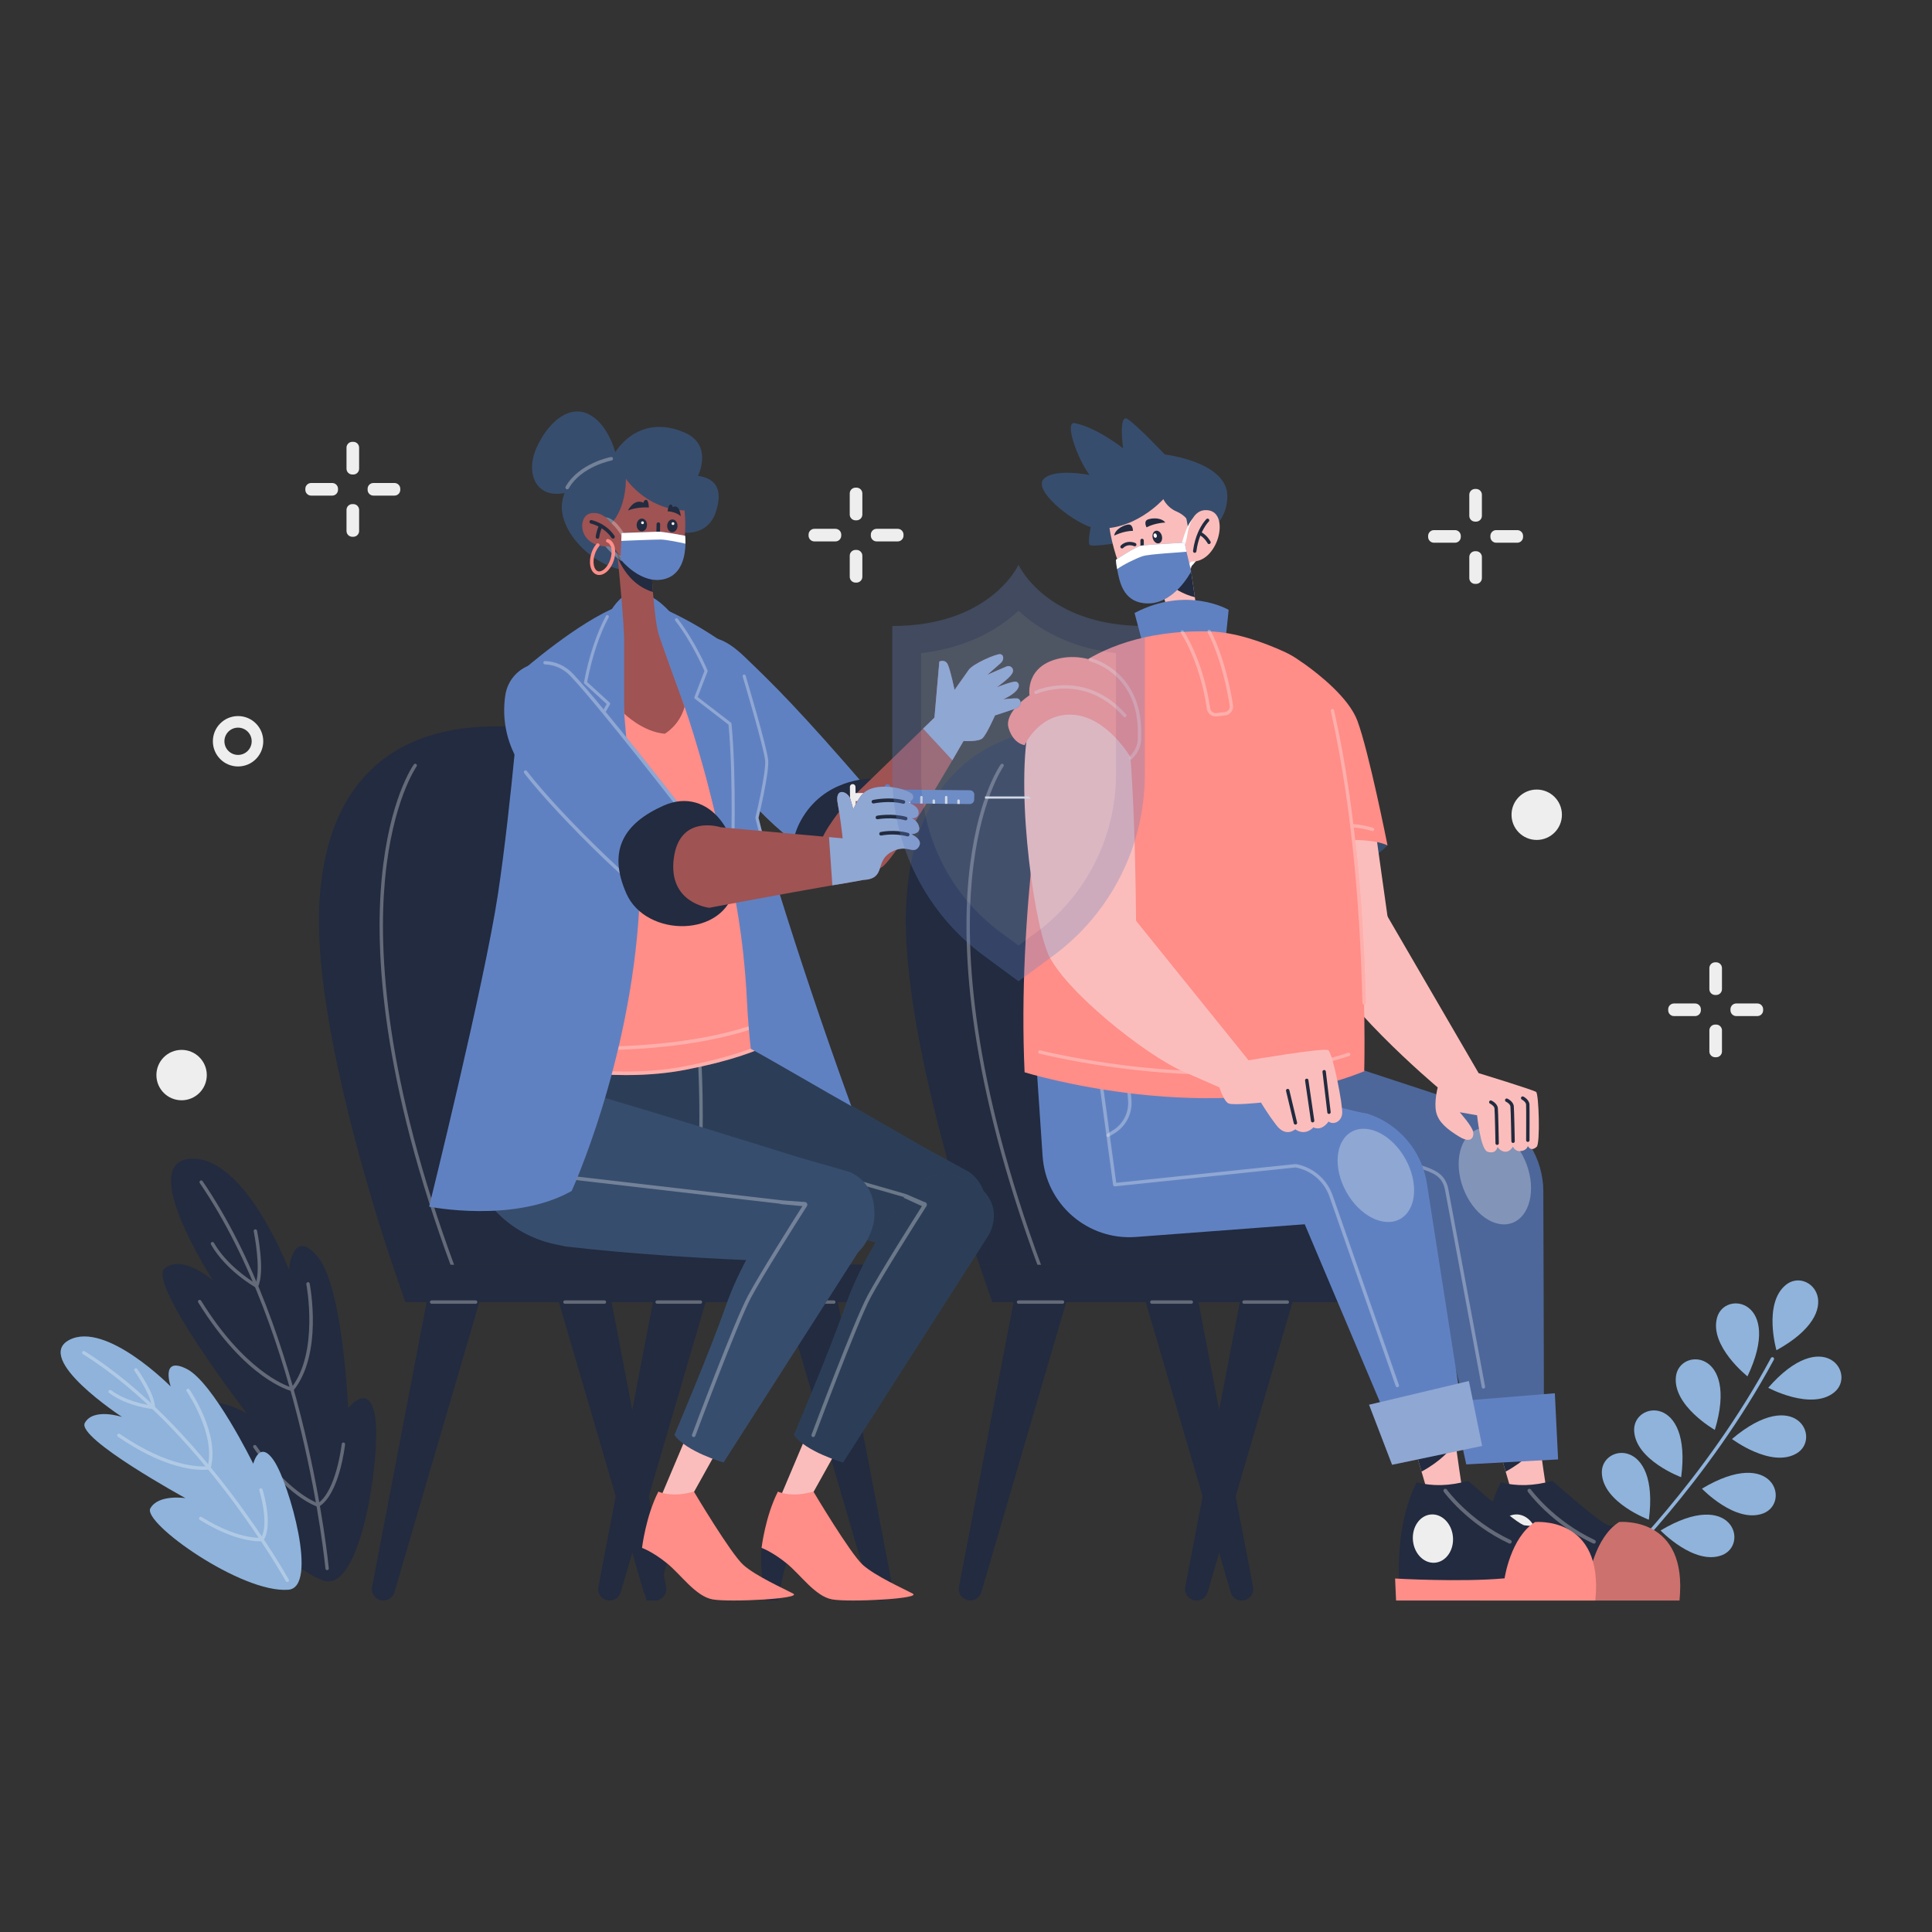 <?xml version="1.0" encoding="iso-8859-1"?>
<!-- Generator: Adobe Illustrator 24.0.0, SVG Export Plug-In . SVG Version: 6.00 Build 0)  -->
<svg version="1.1" xmlns="http://www.w3.org/2000/svg" xmlns:xlink="http://www.w3.org/1999/xlink" x="0px" y="0px"
	 viewBox="0 0 1200 1200" enable-background="new 0 0 1200 1200" xml:space="preserve">
<rect x="0" y="0" width="1200" height="1200" fill="#333333" stroke="none"/>
<g id="Background_x5F_Simple">
	<g>
		<g>
			<path fill="#EEEEEE" d="M1065.942,618.002h-0.62c-1.991,0-3.606-1.614-3.606-3.606v-13.085
				c0-1.991,1.614-3.606,3.606-3.606h0.62c1.991,0,3.606,1.614,3.606,3.606v13.085
				C1069.547,616.387,1067.933,618.002,1065.942,618.002z"/>
			<path fill="#EEEEEE" d="M1074.821,627.501v-0.62c0-1.991,1.614-3.606,3.606-3.606h13.085
				c1.991,0,3.606,1.614,3.606,3.606v0.62c0,1.991-1.614,3.606-3.606,3.606h-13.085
				C1076.436,631.107,1074.821,629.492,1074.821,627.501z"/>
			<path fill="#EEEEEE" d="M1065.322,636.38h0.62c1.991,0,3.606,1.614,3.606,3.606v13.085
				c0,1.991-1.614,3.606-3.606,3.606h-0.62c-1.991,0-3.606-1.614-3.606-3.606
				V639.986C1061.716,637.995,1063.331,636.38,1065.322,636.38z"/>
			<path fill="#EEEEEE" d="M1056.443,626.881v0.62c0,1.991-1.614,3.606-3.606,3.606h-13.085
				c-1.991,0-3.606-1.614-3.606-3.606v-0.62c0-1.991,1.614-3.606,3.606-3.606
				h13.085C1054.828,623.276,1056.443,624.89,1056.443,626.881z"/>
		</g>
		<g>
			<path fill="#EEEEEE" d="M219.446,294.727h-0.62c-1.991,0-3.606-1.614-3.606-3.606v-13.085
				c0-1.991,1.614-3.606,3.606-3.606h0.62c1.991,0,3.606,1.614,3.606,3.606v13.085
				C223.052,293.112,221.438,294.727,219.446,294.727z"/>
			<path fill="#EEEEEE" d="M228.326,304.226v-0.62c0-1.991,1.614-3.606,3.606-3.606h13.085
				c1.991,0,3.606,1.614,3.606,3.606v0.62c0,1.991-1.614,3.606-3.606,3.606h-13.085
				C229.94,307.832,228.326,306.217,228.326,304.226z"/>
			<path fill="#EEEEEE" d="M218.826,313.106h0.62c1.991,0,3.606,1.614,3.606,3.606v13.085
				c0,1.991-1.614,3.606-3.606,3.606h-0.62c-1.991,0-3.606-1.614-3.606-3.606
				v-13.085C215.221,314.72,216.835,313.106,218.826,313.106z"/>
			<path fill="#EEEEEE" d="M209.947,303.606v0.62c0,1.991-1.614,3.606-3.606,3.606h-13.085
				c-1.991,0-3.606-1.614-3.606-3.606v-0.62c0-1.991,1.614-3.606,3.606-3.606
				h13.085C208.333,300.001,209.947,301.615,209.947,303.606z"/>
		</g>
		<g>
			<path fill="#EEEEEE" d="M532.012,323.185h-0.62c-1.991,0-3.606-1.614-3.606-3.606v-13.085
				c0-1.991,1.614-3.606,3.606-3.606h0.62c1.991,0,3.606,1.614,3.606,3.606v13.085
				C535.617,321.57,534.003,323.185,532.012,323.185z"/>
			<path fill="#EEEEEE" d="M540.891,332.684v-0.62c0-1.991,1.614-3.606,3.606-3.606h13.085
				c1.991,0,3.606,1.614,3.606,3.606v0.62c0,1.991-1.614,3.606-3.606,3.606h-13.085
				C542.505,336.29,540.891,334.675,540.891,332.684z"/>
			<path fill="#EEEEEE" d="M531.392,341.564h0.62c1.991,0,3.606,1.614,3.606,3.606v13.085
				c0,1.991-1.614,3.606-3.606,3.606h-0.62c-1.991,0-3.606-1.614-3.606-3.606
				v-13.085C527.786,343.178,529.401,341.564,531.392,341.564z"/>
			<path fill="#EEEEEE" d="M522.512,332.064v0.62c0,1.991-1.614,3.606-3.606,3.606h-13.085
				c-1.991,0-3.606-1.614-3.606-3.606v-0.62c0-1.991,1.614-3.606,3.606-3.606
				h13.085C520.898,328.459,522.512,330.073,522.512,332.064z"/>
		</g>
		<g>
			<path fill="#EEEEEE" d="M916.83,323.991h-0.62c-1.991,0-3.606-1.614-3.606-3.606V307.3
				c0-1.991,1.614-3.606,3.606-3.606h0.62c1.991,0,3.606,1.614,3.606,3.606v13.085
				C920.436,322.377,918.822,323.991,916.83,323.991z"/>
			<path fill="#EEEEEE" d="M925.71,333.491v-0.62c0-1.991,1.614-3.606,3.606-3.606h13.085
				c1.991,0,3.606,1.614,3.606,3.606v0.62c0,1.991-1.614,3.606-3.606,3.606h-13.085
				C927.324,337.096,925.71,335.482,925.71,333.491z"/>
			<path fill="#EEEEEE" d="M916.211,342.37h0.62c1.991,0,3.606,1.614,3.606,3.606v13.085
				c0,1.991-1.614,3.606-3.606,3.606h-0.62c-1.991,0-3.606-1.614-3.606-3.606
				v-13.085C912.605,343.984,914.219,342.37,916.211,342.37z"/>
			<path fill="#EEEEEE" d="M907.331,332.871v0.62c0,1.991-1.614,3.606-3.606,3.606h-13.085
				c-1.991,0-3.606-1.614-3.606-3.606v-0.62c0-1.991,1.614-3.606,3.606-3.606
				h13.085C905.717,329.265,907.331,330.88,907.331,332.871z"/>
		</g>
		<path fill="#EEEEEE" d="M147.867,444.764c-8.659,0-15.649,7.011-15.649,15.649
			c0,8.659,6.99,15.649,15.649,15.649c8.638,0,15.649-6.99,15.649-15.649
			C163.516,451.774,156.505,444.764,147.867,444.764z M147.866,468.891
			c-4.697,0-8.477-3.781-8.477-8.477c0-4.678,3.78-8.458,8.477-8.458
			c4.678,0,8.458,3.78,8.458,8.458C156.324,465.111,152.544,468.891,147.866,468.891z"/>
		<path fill="#EEEEEE" d="M954.485,490.404c-8.659,0-15.649,7.011-15.649,15.649
			c0,8.659,6.99,15.649,15.649,15.649c8.638,0,15.649-6.99,15.649-15.649
			C970.134,497.415,963.123,490.404,954.485,490.404z"/>
		<path fill="#EEEEEE" d="M112.795,652.103c-8.659,0-15.649,7.011-15.649,15.649
			c0,8.659,6.99,15.649,15.649,15.649c8.638,0,15.649-6.99,15.649-15.649
			C128.444,659.114,121.433,652.103,112.795,652.103z"/>
	</g>
</g>
<g id="Layer_x5F_Plants">
	<g>
		<g>
			<path fill="#8FB3DB" d="M1103.375,838.659c0,0-8.36-29.102,5.891-40.626
				C1123.517,786.51,1149.002,813.523,1103.375,838.659z"/>
			<path fill="#8FB3DB" d="M1085.384,854.871c0,0-23.755-18.776-18.891-36.446
				S1107.81,807.853,1085.384,854.871z"/>
			<path fill="#8FB3DB" d="M1065.11,888.147c0,0-26.309-14.988-24.16-33.189
				C1043.1,836.758,1080.206,838.29,1065.11,888.147z"/>
			<path fill="#8FB3DB" d="M1044.197,917.518c0,0-28.384-10.543-29.202-28.852
				C1014.177,870.358,1051.044,865.878,1044.197,917.518z"/>
			<path fill="#8FB3DB" d="M1024.133,943.914c0,0-28.384-10.543-29.202-28.852
				C994.114,896.754,1030.981,892.274,1024.133,943.914z"/>
			<path fill="#8FB3DB" d="M1098.267,861.972c0,0,26.659,14.357,40.95,2.882
				C1153.507,853.379,1132.53,822.733,1098.267,861.972z"/>
			<path fill="#8FB3DB" d="M1075.765,893.784c0,0,24.196,18.204,40.05,9.01
				C1131.669,893.6,1115.542,860.147,1075.765,893.784z"/>
			<path fill="#8FB3DB" d="M1057.1,924.633c0,0,20.939,21.872,38.069,15.359
				C1112.3,933.479,1101.786,897.86,1057.1,924.633z"/>
			<path fill="#8FB3DB" d="M1031.415,950.606c0,0,20.939,21.872,38.069,15.359
				S1076.101,923.833,1031.415,950.606z"/>
		</g>
		<g>
			<g>
				<path fill="#222B3F" d="M200.899,981.681c23.731,8.155,35.668-79.036,32.131-101.562
					c-3.536-22.527-16.807-5.448-16.807-5.448s-3.143-75.038-18.831-93.966
					s-17.925,8.033-17.925,8.033s-27.029-71.031-61.039-68.999
					s14.072,75.821,14.072,75.821s-18.575-16.711-30.12-7.842
					c-11.545,8.869,51.095,90.408,51.095,90.408s-19.16-12.245-29.984-3.93
					S164.263,969.092,200.899,981.681z"/>
				<g opacity="0.3">
					<g>
						<path fill="#FFFFFF" d="M203.171,975.245c-0.535-0.003-0.99-0.412-1.04-0.955
							c-0.134-1.448-14.139-145.991-78.034-239.473
							c-0.328-0.48-0.205-1.134,0.275-1.462c0.48-0.329,1.133-0.205,1.462,0.275
							c64.207,93.938,78.258,239.013,78.392,240.467
							c0.054,0.578-0.372,1.091-0.95,1.144
							C203.24,975.244,203.206,975.245,203.171,975.245z"/>
					</g>
					<g>
						<path fill="#FFFFFF" d="M181.435,864.061c-0.079-0-0.158-0.01-0.236-0.028
							c-1.149-0.272-28.484-7.215-58.091-55.07
							c-0.306-0.494-0.153-1.142,0.341-1.449c0.493-0.306,1.141-0.152,1.448,0.341
							c26.645,43.067,51.893,52.597,56.16,53.945
							c17.149-22.062,9.301-63.75,9.218-64.173
							c-0.111-0.57,0.261-1.122,0.832-1.233c0.573-0.116,1.123,0.263,1.233,0.831
							c0.345,1.777,8.252,43.764-10.08,66.443
							C182.056,863.922,181.751,864.063,181.435,864.061z"/>
					</g>
					<g>
						<path fill="#FFFFFF" d="M197.612,935.93c-0.102-0.001-0.204-0.016-0.304-0.047
							c-0.765-0.236-18.983-6.14-39.916-36.743
							c-0.328-0.48-0.205-1.134,0.274-1.462c0.478-0.328,1.134-0.205,1.462,0.275
							c18.674,27.302,35.425,34.64,38.352,35.759
							c11.459-7.835,14.739-36.534,14.771-36.826
							c0.063-0.577,0.575-0.987,1.161-0.931c0.577,0.064,0.994,0.583,0.931,1.161
							c-0.137,1.25-3.512,30.71-16.165,38.654
							C198.006,935.877,197.81,935.931,197.612,935.93z"/>
					</g>
					<g>
						<path fill="#FFFFFF" d="M159.315,799.811c-0.177-0.001-0.352-0.046-0.509-0.135
							c-0.75-0.422-18.481-10.499-27.76-26.701c-0.289-0.504-0.114-1.147,0.39-1.436
							c0.503-0.287,1.147-0.113,1.435,0.391
							c7.739,13.515,22.024,22.9,25.946,25.305
							c3.408-9.491-1.178-32.195-1.227-32.432
							c-0.116-0.57,0.25-1.125,0.82-1.242c0.573-0.117,1.125,0.25,1.242,0.819
							c0.212,1.037,5.148,25.48,0.615,34.838c-0.126,0.261-0.355,0.458-0.631,0.545
							C159.531,799.796,159.423,799.811,159.315,799.811z"/>
					</g>
				</g>
			</g>
			<g>
				<path fill="#8FB3DB" d="M179.141,987.404c18.79-1.572,0.616-65.154-8.634-79.578
					c-9.249-14.424-13.208,1.339-13.208,1.339s-24.869-50.66-41.387-58.932
					c-16.519-8.271-9.898,10.949-9.898,10.949s-40.085-40.676-62.863-28.987
					c-22.778,11.689,32.623,47.892,32.623,47.892s-17.833-5.873-23.09,3.721
					s62.501,46.721,62.501,46.721s-16.884-2.624-21.812,6.37
					C88.445,945.895,150.133,989.831,179.141,987.404z"/>
				<g opacity="0.3">
					<g>
						<path fill="#FFFFFF" d="M178.437,982.616c-0.368-0.002-0.724-0.197-0.915-0.542
							c-0.53-0.956-53.872-96.076-126.048-141
							c-0.493-0.307-0.644-0.956-0.337-1.45s0.955-0.644,1.449-0.338
							c72.644,45.217,126.243,140.806,126.776,141.767
							c0.282,0.508,0.098,1.148-0.41,1.43
							C178.789,982.575,178.612,982.617,178.437,982.616z"/>
					</g>
					<g>
						<path fill="#FFFFFF" d="M125.812,912.971c-7.853-0.046-26.267-2.511-52.59-20.608
							c-0.479-0.329-0.6-0.984-0.271-1.463c0.331-0.479,0.985-0.6,1.463-0.271
							c30.857,21.214,50.815,20.464,54.592,20.086
							c4.948-20.235-12.901-46.277-13.084-46.54
							c-0.331-0.478-0.213-1.133,0.265-1.464c0.479-0.332,1.133-0.212,1.464,0.265
							c0.778,1.121,18.989,27.706,13.21,48.969
							c-0.106,0.39-0.427,0.685-0.824,0.758
							C129.82,912.743,128.381,912.986,125.812,912.971z M129.846,911.669l0.01,0
							L129.846,911.669z"/>
					</g>
					<g>
						<path fill="#FFFFFF" d="M161.049,957.32c-4.591-0.027-17.702-1.329-36.948-13.3
							c-0.493-0.307-0.645-0.956-0.338-1.45c0.307-0.493,0.955-0.642,1.449-0.338
							c20.675,12.859,34.249,13.058,36.911,12.957
							c5.318-8.81-1.018-29.256-1.084-29.465c-0.174-0.554,0.134-1.145,0.688-1.319
							c0.553-0.17,1.145,0.133,1.319,0.688c0.285,0.906,6.914,22.307,0.546,31.702
							c-0.172,0.254-0.446,0.421-0.75,0.456
							C162.728,957.263,162.12,957.326,161.049,957.32z M162.721,956.205l0.01,0
							L162.721,956.205z"/>
					</g>
					<g>
						<path fill="#FFFFFF" d="M95.183,875.223c-0.032-0-0.064-0.001-0.096-0.005
							c-0.646-0.063-15.961-1.636-27.303-10.015
							c-0.467-0.345-0.566-1.004-0.221-1.471c0.344-0.465,1.004-0.565,1.471-0.22
							c9.102,6.724,21.247,8.915,25.061,9.46
							c-0.766-7.549-10.481-21.335-10.584-21.481
							c-0.336-0.474-0.224-1.13,0.25-1.467c0.473-0.337,1.13-0.224,1.467,0.25
							c0.462,0.651,11.303,16.039,11.013,23.935
							c-0.01,0.291-0.141,0.563-0.359,0.754
							C95.688,875.132,95.439,875.224,95.183,875.223z"/>
					</g>
				</g>
			</g>
		</g>
		<g>
			<path fill="#8FB3DB" d="M1001.7,977.226c-0.275-0.002-0.549-0.11-0.754-0.325
				c-0.401-0.421-0.386-1.086,0.034-1.487
				c0.577-0.55,58.078-55.94,98.956-131.902c0.275-0.512,0.913-0.702,1.425-0.428
				c0.511,0.275,0.703,0.913,0.428,1.425
				c-41.042,76.266-98.777,131.873-99.355,132.426
				C1002.228,977.13,1001.963,977.227,1001.7,977.226z"/>
		</g>
	</g>
</g>
<g id="Chair_2">
	<g>
		<g>
			<path fill="#222B3F" d="M837.38,785.584H608.341c0,0-48.658-140.637-45.591-221.148
				c1.861-48.883,19.3-82.943,51.295-100.219
				c20.69-11.163,47.472-15.313,80.06-11.878
				c84.293,8.852,119.457,99.728,124.936,145.728h0.45L837.38,785.584z"/>
		</g>
		<g opacity="0.3">
			<path fill="#FFFFFF" d="M646.289,788.881c-0.427,0-0.829-0.262-0.986-0.686
				c-43.786-117.977-47.947-196.817-43.727-242.181
				c4.588-49.318,19.374-70.344,20.001-71.215
				c0.339-0.471,0.995-0.578,1.468-0.239c0.471,0.339,0.578,0.996,0.239,1.468
				c-0.15,0.211-15.134,21.58-19.636,70.425
				c-4.158,45.12,0.036,123.56,43.627,241.012
				c0.202,0.544-0.075,1.15-0.62,1.352
				C646.534,788.861,646.41,788.881,646.289,788.881z"/>
		</g>
		<g>
			<g>
				<g>
					<path fill="#222B3F" d="M742.412,798.523l35.858,187.112
						c0.843,4.397-2.527,8.473-7.004,8.473h-0c-3.167,0-5.954-2.089-6.844-5.128
						l-55.744-190.457H742.412z"/>
				</g>
				<g>
					<path fill="#222B3F" d="M631.501,798.523l-35.858,187.112
						c-0.843,4.397,2.527,8.473,7.004,8.473l0,0c3.167,0,5.954-2.089,6.844-5.128
						l55.744-190.457H631.501z"/>
				</g>
				<g>
					<path fill="#222B3F" d="M882.968,798.523l35.858,187.112
						c0.843,4.397-2.527,8.473-7.004,8.473l0,0c-3.167,0-5.954-2.089-6.844-5.128
						l-55.744-190.457H882.968z"/>
				</g>
				<g>
					<path fill="#222B3F" d="M772.057,798.523l-35.858,187.112
						c-0.843,4.397,2.527,8.473,7.004,8.473l0,0c3.167,0,5.954-2.089,6.844-5.128
						l55.744-190.457H772.057z"/>
				</g>
			</g>
			<g>
				<polygon fill="#222B3F" points="902.738,785.582 890.471,808.745 616.286,808.745 
					608.337,785.582 				"/>
				<g opacity="0.3">
					<path fill="#FFFFFF" d="M659.961,809.797H632.616c-0.581,0-1.052-0.47-1.052-1.052
						s0.471-1.052,1.052-1.052h27.345c0.581,0,1.052,0.471,1.052,1.052
						S660.543,809.797,659.961,809.797z"/>
				</g>
				<g opacity="0.3">
					<path fill="#FFFFFF" d="M739.95,809.797h-24.533c-0.581,0-1.052-0.47-1.052-1.052
						s0.471-1.052,1.052-1.052h24.533c0.581,0,1.052,0.471,1.052,1.052
						S740.532,809.797,739.95,809.797z"/>
				</g>
			</g>
			<path fill="#222B3F" d="M902.738,785.582l-8.795,23.164H742.387
				c-1.738-5.765-3.967-13.637-6.318-23.164H902.738z"/>
			<g opacity="0.3">
				<path fill="#FFFFFF" d="M799.575,809.797h-26.888c-0.581,0-1.052-0.47-1.052-1.052
					s0.47-1.052,1.052-1.052h26.888c0.581,0,1.052,0.471,1.052,1.052
					S800.156,809.797,799.575,809.797z"/>
			</g>
			<g opacity="0.3">
				<path fill="#FFFFFF" d="M882.427,809.797h-26.888c-0.581,0-1.052-0.47-1.052-1.052
					s0.471-1.052,1.052-1.052h26.888c0.581,0,1.052,0.471,1.052,1.052
					S883.008,809.797,882.427,809.797z"/>
			</g>
		</g>
	</g>
</g>
<g id="Chair_1">
	<g>
		<g>
			<path fill="#222B3F" d="M472.855,785.584H243.815c0,0-48.658-140.637-45.591-221.148
				c1.861-48.883,19.3-82.943,51.295-100.219
				c20.69-11.163,47.472-15.313,80.06-11.878
				c84.293,8.852,119.457,99.728,124.936,145.728h0.45L472.855,785.584z"/>
		</g>
		<g opacity="0.3">
			<path fill="#FFFFFF" d="M281.763,788.881c-0.427,0-0.829-0.262-0.986-0.686
				c-43.786-117.977-47.946-196.817-43.727-242.181
				c4.588-49.318,19.374-70.344,20.001-71.215c0.339-0.471,0.996-0.578,1.468-0.239
				c0.472,0.339,0.579,0.996,0.24,1.468c-0.151,0.211-15.135,21.58-19.636,70.425
				c-4.158,45.12,0.035,123.56,43.627,241.012
				c0.202,0.544-0.076,1.15-0.62,1.352
				C282.009,788.861,281.885,788.881,281.763,788.881z"/>
		</g>
		<g>
			<g>
				<g>
					<path fill="#222B3F" d="M377.887,798.523l35.858,187.112
						c0.843,4.397-2.527,8.473-7.004,8.473l0,0c-3.167,0-5.954-2.089-6.844-5.128
						l-55.744-190.457H377.887z"/>
				</g>
				<g>
					<path fill="#222B3F" d="M266.976,798.523l-35.858,187.112
						c-0.843,4.397,2.527,8.473,7.004,8.473h0c3.167,0,5.954-2.089,6.844-5.128
						l55.744-190.457H266.976z"/>
				</g>
				<g>
					<path fill="#222B3F" d="M518.442,798.523l35.858,187.112
						c0.843,4.397-2.527,8.473-7.004,8.473l0,0c-3.167,0-5.954-2.089-6.844-5.128
						l-55.744-190.457H518.442z"/>
				</g>
				<g>
					<path fill="#222B3F" d="M407.531,798.523l-35.858,187.112
						c-0.843,4.397,2.527,8.473,7.004,8.473l0,0c3.167,0,5.954-2.089,6.844-5.128
						l55.744-190.457H407.531z"/>
				</g>
			</g>
			<g>
				<polygon fill="#222B3F" points="538.212,785.582 525.945,808.745 251.76,808.745 
					243.812,785.582 				"/>
				<g opacity="0.3">
					<path fill="#FFFFFF" d="M295.436,809.797h-27.345c-0.581,0-1.052-0.47-1.052-1.052
						s0.471-1.052,1.052-1.052h27.345c0.581,0,1.052,0.471,1.052,1.052
						S296.017,809.797,295.436,809.797z"/>
				</g>
				<g opacity="0.3">
					<path fill="#FFFFFF" d="M375.425,809.797h-24.534c-0.581,0-1.052-0.47-1.052-1.052
						s0.471-1.052,1.052-1.052h24.534c0.581,0,1.052,0.471,1.052,1.052
						S376.006,809.797,375.425,809.797z"/>
				</g>
			</g>
			<path fill="#222B3F" d="M538.212,785.582l-8.795,23.164H377.861
				c-1.738-5.765-3.967-13.637-6.318-23.164H538.212z"/>
			<g opacity="0.3">
				<path fill="#FFFFFF" d="M435.049,809.797h-26.887c-0.581,0-1.052-0.47-1.052-1.052
					s0.471-1.052,1.052-1.052h26.887c0.581,0,1.052,0.471,1.052,1.052
					S435.63,809.797,435.049,809.797z"/>
			</g>
			<g opacity="0.3">
				<path fill="#FFFFFF" d="M517.901,809.797h-26.887c-0.581,0-1.052-0.47-1.052-1.052
					s0.471-1.052,1.052-1.052h26.887c0.581,0,1.052,0.471,1.052,1.052
					S518.482,809.797,517.901,809.797z"/>
			</g>
		</g>
	</g>
</g>
<g id="Layer_x5F_Character_2">
	<g id="left_thigh_00000138552525322259540900000007149697693716319412_">
		<g>
			<path fill="#6081C1" d="M945.08,742.33c8.777-12.765,5.635-36.946-16.227-50.568
				l-102.163-33.613l-100.571-13.872l-0.448,58.281
				c-0.231,29.992,24.018,54.428,54.011,54.428h108.564
				C888.246,756.987,932.955,759.964,945.08,742.33z"/>
			<path opacity="0.2" d="M945.08,742.33c8.777-12.765,5.635-36.946-16.227-50.568
				l-102.163-33.613l-100.571-13.872l-0.448,58.281
				c-0.231,29.992,24.018,54.428,54.011,54.428h108.564
				C888.246,756.987,932.955,759.964,945.08,742.33z"/>
			<g opacity="0.3">
				<path fill="#FFFFFF" d="M926.14,754.38c-0.339,0-0.672-0.163-0.874-0.465
					c-19.462-28.985-40.996-28.806-41.185-28.795
					c-0.072,0.001-0.146-0.005-0.216-0.016c-1.621-0.295-3.283-0.444-4.939-0.444
					H769.035c-0.557,0-1.017-0.434-1.05-0.989l-3.901-65.458
					c-0.035-0.58,0.408-1.079,0.987-1.113c0.579-0.031,1.079,0.407,1.113,0.987
					l3.842,64.468h108.9c1.746,0,3.5,0.154,5.213,0.458c0.024,0,0.051,0,0.081,0
					c2.394,0,23.405,0.853,42.793,29.727c0.324,0.483,0.195,1.136-0.287,1.46
					C926.546,754.322,926.342,754.38,926.14,754.38z"/>
			</g>
			<g opacity="0.3">
				<path fill="#FFFFFF" d="M767.195,693.76c-0.381,0-0.749-0.208-0.936-0.569
					c-0.266-0.516-0.065-1.151,0.452-1.418l3.698-1.913
					c6.659-3.444,10.796-10.24,10.796-17.737v-13.974
					c0-0.581,0.471-1.052,1.052-1.052c0.581,0,1.052,0.47,1.052,1.052v13.974
					c0,8.286-4.573,15.799-11.934,19.606l-3.698,1.913
					C767.523,693.722,767.357,693.76,767.195,693.76z"/>
			</g>
		</g>
	</g>
	<g id="left_calf_00000043421826803269600530000000424175814158815668_">
		<g>
			<g>
				<g>
					<path fill="#FBBDBB" d="M939.563,929.059c0,0,20.873-4.983,20.651-5.583
						c-0.159-0.432-2.632-17.978-3.954-27.388
						c-0.492-3.472-0.818-5.833-0.818-5.833l-25.264,6.605l5.01,17.182
						L939.563,929.059z"/>
					<path fill="#222B3F" d="M930.179,896.86l5.01,17.182
						c11.884-6.435,18.165-13.717,21.072-17.954
						c-0.492-3.472-0.818-5.833-0.818-5.833L930.179,896.86z"/>
				</g>
				<g>
					<path fill="#222B3F" d="M964.179,919.755c0,0,30.732,27.381,35.033,27.663
						c4.301,0.283,23.968,2.706,23.968,2.706l10.252,30.586
						c0,0-73.388,7.406-112.083,2.507c-1.312-20.852,1.978-45.51,10.827-62.504
						C941.969,923.214,952.589,923.048,964.179,919.755z"/>
					<g opacity="0.3">
						<path fill="#FFFFFF" d="M990.105,958.77c0.406-0.034,0.782-0.278,0.969-0.672
							c0.276-0.589,0.024-1.29-0.565-1.569
							c-25.691-12.079-39.484-31.16-39.62-31.349
							c-0.377-0.534-1.114-0.655-1.641-0.276c-0.532,0.377-0.655,1.112-0.276,1.641
							c0.139,0.198,14.292,19.775,40.534,32.118
							C989.7,958.753,989.906,958.787,990.105,958.77z"/>
					</g>
					<path fill="#FF8D88" d="M1005.672,945.382c-15.24,9.613-18.901,34.944-18.901,34.944
						c-27.383,2.499-68.008,0.113-68.008,0.113l0.606,13.669h123.77
						C1048.566,941.205,1005.672,945.382,1005.672,945.382z"/>
					<path opacity="0.2" d="M1005.672,945.382c-15.24,9.613-18.901,34.944-18.901,34.944
						c-27.383,2.499-68.008,0.113-68.008,0.113l0.606,13.669h123.77
						C1048.566,941.205,1005.672,945.382,1005.672,945.382z"/>
					
						<ellipse transform="matrix(0.997 -0.083 0.083 0.997 -76.149 81.63)" fill="#EEEEEE" cx="941.994" cy="955.08" rx="12.469" ry="15.027"/>
				</g>
			</g>
			<g>
				<g>
					<path fill="#6081C1" d="M958.574,740.052c-0.056-20.4-11.534-39.049-29.721-48.289
						c-25.325-9.806-43.005,7.461-48.357,22.516
						c-5.274,14.836-1.671,35.796-1.671,35.796l34.399,135.97l45.745-0.876
						L958.574,740.052z"/>
					<path opacity="0.2" d="M958.574,740.052c-0.056-20.4-11.534-39.049-29.721-48.289
						c-25.325-9.806-43.005,7.461-48.357,22.516
						c-5.274,14.836-1.671,35.796-1.671,35.796l34.399,135.97l45.745-0.876
						L958.574,740.052z"/>
					<g opacity="0.3">
						<path fill="#FFFFFF" d="M921.387,862.474c-0.497,0-0.939-0.353-1.034-0.859
							l-22.843-122.635c-1.607-8.626-7.654-10.631-16.023-13.403
							c-0.948-0.314-1.918-0.635-2.903-0.975
							c-0.55-0.189-0.841-0.788-0.652-1.337c0.189-0.55,0.787-0.844,1.337-0.652
							c0.978,0.336,1.94,0.655,2.881,0.967
							c8.369,2.773,15.596,5.167,17.43,15.014l22.843,122.635
							c0.106,0.571-0.271,1.121-0.841,1.228
							C921.515,862.468,921.451,862.474,921.387,862.474z"/>
					</g>
					<polygon fill="#6081C1" points="902.227,870.543 965.734,865.375 967.762,906.472 
						910.713,909.562 					"/>
					
						<ellipse transform="matrix(0.938 -0.348 0.348 0.938 -196.104 368.076)" opacity="0.3" fill="#FFFFFF" cx="927.859" cy="730.625" rx="21.024" ry="30.995"/>
				</g>
			</g>
		</g>
	</g>
	<g id="left_arm_00000111181421153115270740000007962366145348941231_">
		<g>
			<path fill="#374D6D" d="M861.817,525.089c0,0-29.011,31.668-69.051,7.692
				c0,0,4.613-17.117,31.197-24.143S861.817,525.089,861.817,525.089z"/>
			<path fill="#FBBDBB" d="M854.473,516.956l7.344,52.268c0,0,2.976,27.812-21.049,29.251
				c-24.026,1.439-37.12-25.933-40.956-73.386
				C799.812,525.089,814.522,511.202,854.473,516.956z"/>
			<g>
				<path fill="#FF8D88" d="M793.113,409.718c5.763-1.998,12.16-0.854,17.123,2.692
					c9.35,6.68,27.603,21.11,32.88,35.314
					c7.193,19.362,18.701,77.364,18.701,77.364s-18.023-9.571-59.601,3.856
					l-9.45,3.836c0,0-9.115-44.595-11.271-78.162
					C779.789,428.046,781.369,413.789,793.113,409.718z"/>
				<g opacity="0.3">
					<path fill="#FFFFFF" d="M802.681,519.571c-0.413,0-0.804-0.245-0.973-0.649
						c-0.222-0.537,0.032-1.152,0.569-1.375
						c0.26-0.108,26.351-10.729,50.561-3.392c0.556,0.168,0.87,0.756,0.702,1.312
						c-0.169,0.555-0.754,0.872-1.312,0.702
						c-23.475-7.115-48.891,3.217-49.146,3.322
						C802.952,519.545,802.815,519.571,802.681,519.571z"/>
				</g>
			</g>
		</g>
	</g>
	<g id="left_forearm_00000104669592503777548320000004749857370182373771_">
		<g>
			<path fill="#FBBDBB" d="M861.817,569.224l56.583,97.318c0,0,34.046,10.417,35.724,11.694
				c1.678,1.277,2.598,31.956,0.343,34.04c-3.76,3.474-5.498-0.515-5.498-0.515
				s-0.512,3.033-4.915,3.237c-3.237,0.15-4.316-2.877-4.316-2.877
				s-1.678,3.35-4.795,3.233c-3.117-0.117-4.795-2.994-4.795-2.994
				s-0.749,4.765-6.234,2.997c-4.337-1.399-6.473-22.649-6.473-22.649
				l-10.789-1.88c0,0,7.912,8.89,8.392,12.334
				c0.48,3.444-1.439,7.28-8.871,2.725c-7.432-4.555-12.707-8.925-14.146-15.132
				c-1.439-6.207,0.959-15.326,0.959-15.326s-66.504-55.856-75.524-87.504
				C808.442,556.277,845.129,541.076,861.817,569.224z"/>
			<g>
				<path fill="#222B3F" d="M929.908,711.135c-0.572,0-1.041-0.458-1.052-1.032
					c-0.003-0.192-0.362-19.286-0.594-21.614c-0.147-1.463-2.037-2.652-2.753-2.986
					c-0.526-0.245-0.754-0.871-0.511-1.397c0.246-0.526,0.868-0.754,1.394-0.513
					c0.15,0.069,3.667,1.725,3.963,4.687c0.24,2.413,0.589,20.994,0.604,21.784
					c0.01,0.58-0.451,1.06-1.032,1.071
					C929.922,711.135,929.915,711.135,929.908,711.135z"/>
			</g>
			<g>
				<path fill="#222B3F" d="M939.802,709.921c-0.572,0-1.041-0.458-1.052-1.032
					c-0.003-0.192-0.362-19.286-0.594-21.613c-0.147-1.463-2.037-2.653-2.754-2.987
					c-0.525-0.247-0.753-0.871-0.509-1.397c0.245-0.526,0.867-0.754,1.393-0.513
					c0.15,0.07,3.666,1.726,3.963,4.688c0.24,2.411,0.589,20.993,0.604,21.783
					c0.01,0.58-0.451,1.06-1.032,1.072
					C939.815,709.921,939.808,709.921,939.802,709.921z"/>
			</g>
			<g>
				<path fill="#222B3F" d="M948.955,709.277c-0.002,0-0.004,0-0.006,0
					c-0.58-0.003-1.049-0.477-1.046-1.058c0.001-0.197,0.107-19.786-0.02-22.134
					c-0.08-1.467-1.915-2.742-2.616-3.109c-0.514-0.269-0.714-0.904-0.446-1.419
					c0.268-0.514,0.897-0.716,1.416-0.448c0.146,0.075,3.585,1.889,3.746,4.862
					c0.131,2.409,0.028,21.449,0.024,22.259
					C950.004,708.809,949.533,709.277,948.955,709.277z"/>
			</g>
		</g>
	</g>
	<g id="right_thigh_00000163758571015884048480000013065677554467010698_">
		<g>
			<path fill="#6081C1" d="M869.358,741.26c7.794-13.388,2.844-37.265-19.98-49.206
				l-104.399-25.844l-101.329-6.278l3.931,58.15
				c2.023,29.924,28.039,52.47,57.947,50.217l108.258-8.155
				C813.785,760.144,858.592,759.755,869.358,741.26z"/>
			<g opacity="0.3">
				<path fill="#FFFFFF" d="M851.297,754.701c-0.312,0-0.621-0.138-0.828-0.402
					c-21.583-27.442-43.018-25.645-43.23-25.62
					c-0.073,0.007-0.146,0.007-0.217-0.001c-1.613-0.168-1.908-1.761-2.083-2.712
					c-0.046-0.25-0.118-0.637-0.195-0.838l-112.23,11.731
					c-0.571,0.066-1.075-0.342-1.152-0.904l-8.807-64.979
					c-0.078-0.576,0.326-1.106,0.901-1.185c0.578-0.074,1.106,0.327,1.185,0.901
					l8.669,63.968l111.346-11.638c1.823-0.136,2.19,1.684,2.353,2.562
					c0.056,0.304,0.146,0.791,0.251,0.982c2.578-0.18,23.48-0.757,44.865,26.433
					c0.36,0.456,0.28,1.118-0.177,1.477
					C851.753,754.628,851.524,754.701,851.297,754.701z"/>
			</g>
			<g opacity="0.3">
				<path fill="#FFFFFF" d="M688.248,706.192c-0.353,0-0.698-0.178-0.897-0.5
					c-0.304-0.494-0.151-1.142,0.344-1.448l3.544-2.185
					c6.382-3.934,9.996-11.021,9.433-18.497l-1.05-13.935
					c-0.044-0.579,0.39-1.085,0.97-1.128c0.575-0.035,1.085,0.39,1.128,0.97
					l1.05,13.935c0.623,8.264-3.373,16.098-10.427,20.447l-3.544,2.185
					C688.627,706.141,688.436,706.192,688.248,706.192z"/>
			</g>
		</g>
	</g>
	<g id="right_calf_00000168094791091054444780000015044328219527323571_">
		<g>
			<g>
				<g>
					<path fill="#FBBDBB" d="M887.321,929.059c0,0,20.873-4.983,20.651-5.583
						c-0.159-0.432-2.632-17.978-3.954-27.388
						c-0.492-3.472-0.818-5.833-0.818-5.833l-25.264,6.605l5.01,17.182
						L887.321,929.059z"/>
					<path fill="#222B3F" d="M877.936,896.86l5.01,17.182
						c11.884-6.435,18.165-13.717,21.072-17.954
						c-0.492-3.472-0.818-5.833-0.818-5.833L877.936,896.86z"/>
				</g>
				<g>
					<path fill="#222B3F" d="M911.936,919.755c0,0,30.732,27.381,35.033,27.663
						c4.301,0.283,23.968,2.706,23.968,2.706l10.252,30.586
						c0,0-73.388,7.406-112.083,2.507c-1.312-20.852,1.978-45.51,10.827-62.504
						C889.726,923.214,900.346,923.048,911.936,919.755z"/>
					<g opacity="0.3">
						<path fill="#FFFFFF" d="M937.863,958.77c0.406-0.034,0.782-0.278,0.969-0.672
							c0.276-0.589,0.024-1.29-0.565-1.569
							c-25.691-12.079-39.484-31.16-39.62-31.349
							c-0.377-0.534-1.114-0.655-1.641-0.276c-0.532,0.377-0.655,1.112-0.276,1.641
							c0.139,0.198,14.292,19.775,40.534,32.118
							C937.457,958.753,937.663,958.787,937.863,958.77z"/>
					</g>
					<path fill="#FF8D88" d="M953.43,945.382c-15.24,9.613-18.901,34.944-18.901,34.944
						c-27.383,2.499-68.008,0.113-68.008,0.113l0.606,13.669h123.77
						C996.323,941.205,953.43,945.382,953.43,945.382z"/>
					
						<ellipse transform="matrix(0.997 -0.083 0.083 0.997 -76.33 77.286)" fill="#EEEEEE" cx="889.751" cy="955.08" rx="12.469" ry="15.027"/>
				</g>
			</g>
			<g>
				<g>
					<path fill="#6081C1" d="M908.658,878.362l-45.077,7.806l-54.629-129.182
						c0,0-5.712-17.095-4.303-31.875c0.063-0.694,0.147-1.399,0.242-2.083
						c0.084-0.568,0.179-1.126,0.284-1.673c3.009-15.695,17.873-35.441,44.383-29.592
						c19.377,6.375,33.558,23.07,36.703,43.225L908.658,878.362z"/>
					<g opacity="0.3">
						<path fill="#FFFFFF" d="M868.262,861.583c-0.116,0.042-0.231,0.063-0.347,0.063
							c-0.442,0-0.842-0.274-0.999-0.705l-41.174-117.758
							c-3.272-9.363-11.351-16.274-21.092-18.073
							c0.063-0.694,0.147-1.399,0.242-2.083c0.021-0.011,0.042,0,0.063,0
							c10.52,1.915,19.241,9.373,22.775,19.461l41.174,117.758
							C869.094,860.794,868.809,861.393,868.262,861.583z"/>
					</g>
					<polygon fill="#6081C1" points="850.355,872.513 912.345,857.774 920.581,898.089 
						864.66,909.794 					"/>
					<polygon opacity="0.3" fill="#FFFFFF" points="850.355,872.513 912.345,857.774 920.581,898.089 
						864.66,909.794 					"/>
					
						<ellipse transform="matrix(0.874 -0.486 0.486 0.874 -247.179 507.023)" opacity="0.3" fill="#FFFFFF" cx="854.473" cy="730.327" rx="21.024" ry="30.995"/>
				</g>
			</g>
		</g>
	</g>
	<g id="body_00000135666564315212979000000008220850362798085562_">
		<g>
			<g>
				<path fill="#FBBDBB" d="M742.911,375.797c0.398,1.476-18.031,2.165-18.031,2.165
					l-6.405-23.094l21.489,0.88c0,0,1.27,9.202,2.163,15.163
					C742.498,373.438,742.793,375.368,742.911,375.797z"/>
				<path fill="#222B3F" d="M742.126,370.91c-15.397-3.72-23.652-16.042-23.652-16.042
					l21.489,0.88C739.963,355.748,741.233,364.949,742.126,370.91z"/>
			</g>
			<g>
				<path fill="#6081C1" d="M704.697,380.742l6.431,24.245l49.465-1.443l2.549-24.745
					C763.142,378.8,737.398,363.589,704.697,380.742z"/>
				<g>
					<path fill="#FF8D88" d="M751.037,392.174c-41.542-0.958-67.665,11.623-81.323,21.082
						c-7.419,5.138-12.454,13.023-14.174,21.882
						c-6.499,33.463-23.61,132.789-19.152,230.882c0,0,118.123,36.618,210.952-0.612
						c0,0,3.467-121.13-19.733-224.039c-3.643-16.157-14.682-29.608-29.751-36.483
						C784.329,398.715,766.961,392.541,751.037,392.174z"/>
					<g>
						<path fill="#FF8D88" d="M847.241,623.947c-0.571,0-1.039-0.456-1.052-1.029
							c-1.047-47.681-5.299-117.844-19.608-181.317
							c-0.127-0.567,0.228-1.13,0.795-1.257c0.564-0.128,1.13,0.228,1.257,0.795
							c14.347,63.644,18.61,133.956,19.66,181.734
							c0.012,0.58-0.448,1.061-1.029,1.075
							C847.257,623.947,847.249,623.947,847.241,623.947z"/>
					</g>
					<g opacity="0.3">
						<path fill="#FFFFFF" d="M847.241,623.947c-0.571,0-1.039-0.456-1.052-1.029
							c-1.047-47.681-5.299-117.844-19.608-181.317
							c-0.127-0.567,0.228-1.13,0.795-1.257c0.564-0.128,1.13,0.228,1.257,0.795
							c14.347,63.644,18.61,133.956,19.66,181.734
							c0.012,0.58-0.448,1.061-1.029,1.075
							C847.257,623.947,847.249,623.947,847.241,623.947z"/>
					</g>
					<g opacity="0.3">
						<path fill="#FFFFFF" d="M755.111,445.024c-2.713,0-5.115-2.014-5.515-4.752
							c-4.353-29.798-16.031-46.969-16.148-47.139
							c-0.331-0.478-0.211-1.133,0.267-1.463c0.475-0.332,1.131-0.212,1.463,0.266
							c0.12,0.174,12.071,17.711,16.5,48.032
							c0.269,1.839,1.991,3.153,3.843,2.928l5.244-0.637
							c0.943-0.115,1.777-0.593,2.352-1.348c0.568-0.749,0.804-1.673,0.664-2.602
							c-1.213-7.995-4.973-28.449-13.682-45.659
							c-0.262-0.519-0.054-1.152,0.464-1.414c0.518-0.264,1.151-0.055,1.414,0.463
							c8.845,17.482,12.656,38.198,13.883,46.293
							c0.227,1.496-0.152,2.984-1.068,4.19c-0.919,1.212-2.259,1.98-3.771,2.164
							l-5.245,0.637C755.551,445.011,755.329,445.024,755.111,445.024z"/>
					</g>
					<g opacity="0.3">
						<path fill="#FFFFFF" d="M755.411,667.511c-57.823,0-109.057-12.894-109.811-13.087
							c-0.563-0.145-0.902-0.718-0.758-1.28c0.145-0.564,0.725-0.901,1.28-0.758
							c1.111,0.286,111.861,28.146,191.2,1.515
							c0.552-0.183,1.148,0.112,1.332,0.663c0.185,0.551-0.112,1.148-0.663,1.332
							C812.153,664.569,783.03,667.511,755.411,667.511z"/>
					</g>
				</g>
			</g>
		</g>
	</g>
	<g id="head_00000121241255057277423570000016144373087853591689_">
		<g>
			<path fill="#374D6D" d="M738.851,336.9c0,0,23.006-6.471,23.471-28.273
				c0.465-21.803-38.855-26.346-38.855-26.346s-17.164-18.182-23.048-21.954
				c-5.883-3.772-2.858,18.122-2.858,18.122s-15.905-12.715-29.966-15.617
				c-6.662-1.375,1.245,21.489,9.114,32.174c0,0-21.897-4.372-28.472,2.512
				c-6.575,6.884,16.133,25.391,29.197,29.907c0,0-1.752,8.73-0.821,10.814
				s22.309-1.761,22.309-1.761L738.851,336.9z"/>
			<path fill="#FBBDBB" d="M736.791,321.583c0,0,5.305,27.037,2.937,31.331
				c-2.368,4.294-22.482,19.328-30.089,19.642
				c-7.607,0.314-21.156-32.874-21.358-54.321S731.038,288.498,736.791,321.583z"/>
			<g>
				<g>
					<path fill="#222B3F" d="M712.394,350.916c-3.312,0-4.666-1.947-4.739-2.056
						c-0.165-0.247-0.219-0.553-0.146-0.841c1.12-4.48,0.8-12.213,0.797-12.29
						c-0.025-0.58,0.425-1.072,1.006-1.097c0.58-0.016,1.07,0.425,1.096,1.005
						c0.013,0.316,0.312,7.531-0.728,12.332c0.622,0.524,2.35,1.48,5.874,0.22
						c0.544-0.197,1.15,0.09,1.344,0.637c0.196,0.547-0.089,1.149-0.637,1.345
						C714.75,350.71,713.469,350.916,712.394,350.916z"/>
				</g>
				<g>
					<path fill="#222B3F" d="M696.911,340.658c-0.244,0-0.49-0.084-0.688-0.257
						c-0.436-0.38-0.487-1.038-0.11-1.476c1.187-1.382,4.619-3.5,9.097-1.634
						c0.536,0.223,0.79,0.839,0.566,1.376c-0.224,0.537-0.84,0.79-1.376,0.566
						c-4.154-1.732-6.593,0.952-6.695,1.068
						C697.497,340.537,697.205,340.658,696.911,340.658z"/>
				</g>
				<path fill="#FFFFFF" d="M710.905,358.613c9.087,4.605,14.197-6.075,14.197-6.075
					L710.905,358.613z"/>
				
					<ellipse transform="matrix(0.969 -0.247 0.247 0.969 -60.092 188.279)" fill="#222B3F" cx="718.908" cy="333.181" rx="2.923" ry="4.006"/>
				
					<ellipse transform="matrix(0.969 -0.247 0.247 0.969 -59.911 187.926)" fill="#FFFFFF" cx="717.592" cy="332.283" rx="1.008" ry="1.381"/>
				<path fill="#222B3F" d="M723.799,324.567c0,0-6.327,0.164-11.643,2.974
					c0,0-1.377-2.33-0.362-4.042C712.81,321.787,721.049,320.8,723.799,324.567z"/>
				<path fill="#222B3F" d="M692.051,332.676c0,0,5.631-2.891,11.643-2.974
					c0,0,0.091-2.705-1.621-3.72C700.362,324.967,692.658,328.052,692.051,332.676z"/>
			</g>
			<path fill="#374D6D" d="M738.064,323.742c0,0-1.782-3.741-7.456-6.12
				s-8.035-7.586-8.035-7.586s-18.718,21.166-43.737,17.863
				c0,0,0.571-24.275,28.592-32.473C735.449,287.23,739.513,313.047,738.064,323.742z"/>
			<g>
				<g>
					<g>
						<path fill="#FFFFFF" d="M738.706,353.12l-1.51-1.464
							c14.285-14.746,13.829-24.595,11.307-28.09
							c-1.154-1.601-2.839-2.183-4.294-1.483
							c-4.405,2.12-7.614,13.429-8.479,17.608l-2.061-0.426
							c0.136-0.655,3.393-16.076,9.628-19.077
							c2.38-1.145,5.158-0.283,6.913,2.148
							C753.817,327.335,752.969,338.398,738.706,353.12z"/>
					</g>
					<path fill="#6081C1" d="M693.877,353.472c1.497,7.965,3.676,19.684,16.591,21.188
						c18.434,2.138,29.396-19.791,29.396-19.791l-2.907-12.174l-1.214-5.657
						c0,0-23.41,1.368-26.714,1.822c-3.305,0.454-15.907,8.827-15.907,8.827
						S693.23,350.074,693.877,353.472z"/>
					<path fill="#FFFFFF" d="M693.877,353.472c3.855-2.818,11.922-6.734,15.872-8.033
						c4.1-1.349,23.949-2.324,27.209-2.745l-1.214-5.657
						c0,0-23.41,1.368-26.714,1.822c-3.305,0.454-15.907,8.827-15.907,8.827
						S693.23,350.074,693.877,353.472z"/>
				</g>
				<g>
					<path fill="#FBBDBB" d="M736.958,336.88c0,0,0.635-22.186,13.917-19.867
						c13.282,2.319,5.449,33.26-11.382,31.725L736.958,336.88z"/>
					<g>
						<path fill="#222B3F" d="M751.42,337.816c-0.147,0.074-0.316,0.116-0.473,0.116
							c-0.379,0-0.747-0.21-0.936-0.579c-0.021-0.032-1.546-2.956-4.439-4.713
							c-1.041,2.651-1.978,5.923-2.472,9.815c-0.074,0.526-0.526,0.915-1.041,0.915
							h-0.137c-0.579-0.084-0.989-0.61-0.915-1.178
							c0.6-4.681,1.778-8.489,3.082-11.477c2.356-5.449,5.07-8.153,5.249-8.321
							c0.41-0.41,1.073-0.4,1.483,0.021c0.4,0.421,0.4,1.084-0.021,1.483
							c-0.032,0.032-1.567,1.567-3.282,4.639
							c-0.368,0.652-0.736,1.378-1.105,2.167c3.577,2.041,5.397,5.533,5.47,5.691
							C752.146,336.911,751.946,337.543,751.42,337.816z"/>
					</g>
				</g>
			</g>
		</g>
	</g>
	<g id="right_arm">
		<g>
			<g>
				<g>
					<path fill="#FBBDBB" d="M696.911,435.486c-8.132-19.474-45.566-28.621-56.372,8.924
						c-10.806,37.544,0.696,124.882,10.292,147.625
						c8.585,21.758,51.714,17.48,54.798-20.119
						C705.629,571.915,705.043,454.96,696.911,435.486z"/>
					<g>
						<path fill="#FF8D88" d="M636.408,462.805c0,0-6.952-0.639-9.946-10.586
							c-2.994-9.948,12.975-20.377,12.975-20.377s-3.042-18.513,19.296-23.017
							c22.337-4.503,50.686,12.155,48.964,48.875c0,0,1.098,6.51-5.302,12.983
							c0,0-14.292-25.008-35.464-26.71C645.758,442.271,636.408,462.805,636.408,462.805z
							"/>
						<g opacity="0.3">
							<path fill="#FFFFFF" d="M702.394,471.735c-0.267,0-0.534-0.101-0.74-0.304
								c-0.413-0.408-0.417-1.075-0.008-1.488
								c5.953-6.021,5.024-12.009,5.013-12.068
								c-0.012-0.074-0.016-0.149-0.013-0.224
								c1.302-27.75-14.454-42.418-29.634-46.893
								c-0.557-0.164-0.875-0.749-0.711-1.306
								c0.164-0.557,0.743-0.877,1.307-0.711
								c15.927,4.695,32.46,20.008,31.144,48.909
								c0.131,0.995,0.685,7.408-5.61,13.774
								C702.936,471.631,702.665,471.735,702.394,471.735z"/>
						</g>
						<g opacity="0.3">
							<path fill="#FFFFFF" d="M698.639,445.461c-0.29,0-0.578-0.119-0.786-0.353
								c-24.457-27.486-53.685-14.249-53.976-14.112
								c-0.525,0.246-1.152,0.02-1.399-0.505c-0.247-0.526-0.021-1.152,0.504-1.399
								c0.306-0.145,30.915-14.071,56.443,14.618
								c0.386,0.434,0.347,1.099-0.086,1.485
								C699.138,445.373,698.888,445.461,698.639,445.461z"/>
						</g>
					</g>
				</g>
			</g>
		</g>
	</g>
	<g id="right_forearm_00000052824247647152143350000007086210354782256778_">
		<g>
			<path fill="#FBBDBB" d="M825.002,652.261c-2.765-1.675-49.501,6.306-49.501,6.306
				l-69.872-86.652c-29.104-33.688-56.65-12.432-54.798,20.119
				c9.585,22.743,60.6,63.183,83.585,73.273l22.985,10.09
				c0,0,2.714,8.677,5.701,9.969c2.976,1.292,20.16-0.535,20.16-0.535
				s3.552,6.215,9.515,14.035c5.963,7.83,11.694,2.563,11.694,2.563
				c6.558,4.49,11.291-1.211,11.291-1.211c5.489,2.613,9.414-3.622,9.414-3.622
				c3.037,2.25,7.87,0.242,8.465-4.843
				C834.234,686.677,827.756,653.926,825.002,652.261z"/>
			<g>
				<path fill="#222B3F" d="M825.462,691.88c-0.526,0-0.98-0.392-1.044-0.928l-2.999-25.184
					c-0.069-0.576,0.343-1.1,0.92-1.169c0.577-0.076,1.1,0.343,1.169,0.92
					l2.999,25.184c0.069,0.576-0.343,1.1-0.92,1.169
					C825.545,691.878,825.503,691.88,825.462,691.88z"/>
			</g>
			<g>
				<path fill="#222B3F" d="M815.296,697.153c-0.515,0-0.964-0.377-1.04-0.9l-3.652-25.074
					c-0.084-0.575,0.314-1.109,0.889-1.193c0.574-0.094,1.109,0.314,1.193,0.889
					l3.652,25.074c0.084,0.575-0.314,1.109-0.889,1.193
					C815.398,697.15,815.346,697.153,815.296,697.153z"/>
			</g>
			<g>
				<path fill="#222B3F" d="M804.619,698.504c-0.476,0-0.906-0.325-1.022-0.807l-4.808-20.084
					c-0.136-0.565,0.214-1.132,0.779-1.268c0.565-0.134,1.132,0.214,1.268,0.779
					l4.808,20.084c0.136,0.565-0.214,1.132-0.779,1.268
					C804.782,698.495,804.7,698.504,804.619,698.504z"/>
			</g>
		</g>
	</g>
</g>
<g id="Layer_x5F_Character_1">
	<g id="left_thigh">
		<g>
			<g>
				<g>
					<path fill="#374D6D" d="M601.795,727.877l-29.157-15.953c0,0-95.706-55.512-130.814-74.063
						c-44.719-7.596-73.717,3.916-79.445,41.605
						c-2.8,18.425,11.153,33.282,27.711,44.161
						c4.558,1.78,9.265,3.562,14.128,5.346
						c80.063,29.366,175.47,51.727,175.47,51.727
						c6.545,1.577,12.883-0.239,18.194-4.07c0.717-0.503,1.414-1.056,2.078-1.634
						C613.124,763.635,618.572,739.737,601.795,727.877z"/>
					<path opacity="0.2" d="M601.795,727.877l-29.157-15.953c0,0-95.706-55.512-130.814-74.063
						c-44.719-7.596-73.717,3.916-79.445,41.605
						c-2.8,18.425,11.153,33.282,27.711,44.161
						c4.558,1.78,9.265,3.562,14.128,5.346
						c80.063,29.366,175.47,51.727,175.47,51.727
						c6.545,1.577,12.883-0.239,18.194-4.07c0.717-0.503,1.414-1.056,2.078-1.634
						C613.124,763.635,618.572,739.737,601.795,727.877z"/>
					<g opacity="0.3">
						<path fill="#FFFFFF" d="M433.585,659.323c0,0.003,0.051,1.011,0.129,2.803
							c0.232,5.377,0.696,17.77,0.696,30.792c0,2.893-0.023,5.818-0.076,8.703
							c-0.011,0.581,0.451,1.06,1.032,1.071c0.581,0.011,1.061-0.451,1.071-1.032
							c0.054-2.9,0.077-5.837,0.077-8.742
							c-0-17.427-0.827-33.692-0.828-33.702
							c-0.03-0.58-0.524-1.027-1.104-0.997c-0.58,0.03-1.027,0.524-0.997,1.104
							L433.585,659.323z"/>
					</g>
					<g opacity="0.3">
						<path fill="#FFFFFF" d="M382.543,689.906c-0.581-0.201-1.215,0.126-1.412,0.698
							c-0.192,0.585,0.117,1.211,0.698,1.412l179.8,51.557
							c0.717-0.503,1.414-1.056,2.078-1.634L382.543,689.906z"/>
					</g>
				</g>
			</g>
		</g>
	</g>
	<g id="left_calf">
		<g>
			<g>
				<path fill="#FBBDBB" d="M518.836,902.385l-16.628,29.833c0,0-11.274,5.876-17.328-2.852
					l16.342-38.663L518.836,902.385z"/>
				<g>
					<path fill="#222B3F" d="M473.016,961.417c-0.913,8.934,0.199,20.038,2.755,32.691
						l7.418-0c0,0,3.391-19.975,7.206-28.876
						C494.209,956.331,476.619,953.576,473.016,961.417z"/>
					<path fill="#FF8D88" d="M483.189,926.448c0,0,8.054,4.027,22.041,0
						c0,0,22.889,38.572,30.731,45.566c7.842,6.994,25.008,14.624,30.943,17.803
						s-39.42,5.51-50.017,3.603c-10.597-1.907-19.498-15.259-28.399-22.465
						c-8.901-7.206-15.471-9.537-15.471-9.537S475.347,941.707,483.189,926.448z"/>
				</g>
			</g>
			<g>
				<path fill="#374D6D" d="M614.306,766.758l-90.648,141.606c0,0-23.301-6.712-30.539-17.105
					c0,0,21.965-51.578,31.675-79.424c8.605-24.721,22.144-45.845,33.937-63.991
					c0.494-0.757,0.989-1.515,1.473-2.272c0.999-1.515,1.967-3.019,2.924-4.492
					C580.906,716.368,629.906,735.672,614.306,766.758z"/>
				<path opacity="0.2" d="M614.306,766.758l-90.648,141.606c0,0-23.301-6.712-30.539-17.105
					c0,0,21.965-51.578,31.675-79.424c8.605-24.721,22.144-45.845,33.937-63.991
					c0.494-0.757,0.989-1.515,1.473-2.272c0.358-0.547,0.715-1.083,1.062-1.62
					c0.505-0.768,0.999-1.536,1.483-2.293c0.126-0.2,0.252-0.389,0.379-0.579
					C580.906,716.368,629.906,735.672,614.306,766.758z"/>
				<path opacity="0.3" fill="#FFFFFF" d="M575.435,749.116
					c-5.944,9.342-27.635,43.52-34.726,56.859
					c-8.237,15.474-34.294,85.178-34.557,85.883
					c-0.221,0.568-0.863,0.863-1.431,0.652c-0.042-0.021-0.074-0.031-0.116-0.053
					c-0.505-0.253-0.736-0.842-0.537-1.378
					c1.073-2.872,26.373-70.545,34.673-86.146
					c7.227-13.591,28.414-47.139,33.895-55.786l-11.372-5.197
					c0.505-0.768,0.999-1.536,1.483-2.293l11.372,4.934
					C575.383,746.655,576.109,748.054,575.435,749.116z"/>
			</g>
		</g>
	</g>
	<g id="right_thigh">
		<g>
			<g>
				<g>
					<path fill="#374D6D" d="M536.081,774.258c-0.526,0.705-1.084,1.399-1.673,2.041
						c-4.345,4.902-10.13,8.069-16.863,7.963c0,0-85.925-0.81-166.285-10.046
						c-1.231-0.316-2.525-0.589-3.861-0.831
						c-61.004-11.046-80.581-89.723-18.967-102.957
						c5.996,0.726,11.393,1.61,15.769,2.682
						c29.087,7.101,151.41,45.582,151.41,45.582l31.938,9.184
						C546.517,735.777,546.432,760.288,536.081,774.258z"/>
					<g opacity="0.3">
						<path fill="#FFFFFF" d="M502.585,747.508c-0.522,0.709-1.08,1.402-1.67,2.049
							l-199.071-23.072c-0.611-0.069-1.049-0.612-0.99-1.225
							c0.067-0.602,0.614-1.059,1.225-0.99L502.585,747.508z"/>
					</g>
				</g>
			</g>
		</g>
	</g>
	<g id="right_calf">
		<g>
			<g>
				<path fill="#FBBDBB" d="M444.594,902.385l-16.628,29.833c0,0-11.274,5.876-17.328-2.852
					l16.342-38.663L444.594,902.385z"/>
				<g>
					<path fill="#222B3F" d="M398.773,961.417c-0.913,8.934,0.199,20.038,2.755,32.691
						l7.418-0c0,0,3.391-19.975,7.206-28.876
						C419.967,956.331,402.376,953.576,398.773,961.417z"/>
					<path fill="#FF8D88" d="M408.946,926.448c0,0,8.054,4.027,22.041,0
						c0,0,22.889,38.572,30.731,45.566c7.842,6.994,25.008,14.624,30.943,17.803
						c5.934,3.179-39.42,5.51-50.017,3.603s-19.498-15.259-28.399-22.465
						c-8.901-7.206-15.471-9.537-15.471-9.537S401.105,941.707,408.946,926.448z"/>
				</g>
			</g>
			<g>
				<path fill="#374D6D" d="M540.064,766.758l-90.649,141.606c0,0-23.301-6.712-30.539-17.105
					c0,0,21.965-51.578,31.675-79.424c8.605-24.721,22.144-45.845,33.937-63.991
					c0.494-0.757,0.989-1.515,1.473-2.272c0.999-1.515,1.967-3.019,2.924-4.492
					C506.664,716.368,555.664,735.672,540.064,766.758z"/>
				<path opacity="0.3" fill="#FFFFFF" d="M501.193,749.116
					c-5.944,9.342-27.635,43.52-34.726,56.859
					c-8.237,15.474-34.294,85.178-34.557,85.883
					c-0.221,0.568-0.863,0.863-1.431,0.652c-0.042-0.021-0.074-0.031-0.116-0.053
					c-0.505-0.253-0.736-0.842-0.536-1.378
					c1.073-2.872,26.373-70.545,34.673-86.146
					c7.227-13.591,28.414-47.139,33.895-55.786l-13.907-1.304
					c0.494-0.757,0.989-1.515,1.473-2.272l13.918,1.02
					C501.141,746.655,501.867,748.054,501.193,749.116z"/>
			</g>
		</g>
	</g>
	<g id="left_arm">
		<g>
			<path fill="#6081C1" d="M462.545,408.01c17.728,17.019,33.491,32.284,77.823,83.706
				l-4.03,12.503c0,0-19.446,22.975-30.26,24.017
				c-10.815,1.042-45.049-31.335-73.829-72.82
				c-18.167-26.186-17.697-52.521-1.069-58.099
				C441.695,393.789,450.38,396.332,462.545,408.01z"/>
			<path fill="#222B3F" d="M540.408,483.696c0,0-28.609-0.386-43.055,26.069
				c-10.652,19.505-0.981,33.471-0.981,33.471l19.194,6.413
				c0,0,21.32-8.454,34.043-24.448c12.723-15.993,13.235-31.09,13.235-31.09
				L540.408,483.696z"/>
		</g>
	</g>
	<g id="left_forearm">
		<g>
			<path fill="#9F5353" d="M621.51,411.867c-2.33,2.008-8.267,7.279-8.267,7.279
				s10.071-4.417,12.141-5.255c2.07-0.838,5.077,1.394,3.232,4.497
				c-1.786,2.984-9.036,8.187-9.508,8.525c0.588-0.229,10.02-4.007,12.034-3.468
				c2.08,0.554,4.427,5.011-8.018,10.935c0.365-0.05,6.187-0.735,8.532-0.598
				c2.43,0.143,3.77,4.693-0.763,6.279c-4.525,1.593-12.878,4.276-12.878,4.276
				s-5.265,11.963-7.832,14.242c-2.552,2.278-11.737,1.669-11.737,1.669
				s-2.719,4.753-6.916,11.942c-11.744,20.073-35.077,59.068-42.983,65.828
				c-7.606,6.489-34.892,2.632-38.836-11.554
				c-1.627-5.853,10.327-20.603,14.101-25.835l49.555-48.069l7.04-6.824
				l3.039-34.836c0,0,3.701-1.802,5.351,2.084
				c1.65,3.887,4.098,15.525,4.098,15.525s5.999-8.44,8.775-12.396
				c2.77-3.949,17.235-10.066,19.543-9.79
				C623.518,406.608,623.848,409.865,621.51,411.867z"/>
			<path fill="#6081C1" d="M621.51,411.867c-2.33,2.008-8.267,7.279-8.267,7.279
				s10.071-4.417,12.141-5.255c2.07-0.838,5.077,1.394,3.232,4.497
				c-1.786,2.984-9.036,8.187-9.508,8.525c0.588-0.229,10.02-4.007,12.034-3.468
				c2.08,0.554,4.427,5.011-8.018,10.935c0.365-0.05,6.187-0.735,8.532-0.598
				c2.43,0.143,3.77,4.693-0.763,6.279c-4.525,1.593-12.878,4.276-12.878,4.276
				s-5.265,11.963-7.832,14.242c-2.552,2.278-11.737,1.669-11.737,1.669
				s-2.719,4.753-6.916,11.942l-18.162-19.629l7.04-6.824l3.039-34.836
				c0,0,3.701-1.802,5.351,2.084c1.65,3.887,4.098,15.525,4.098,15.525
				s5.999-8.44,8.775-12.396c2.77-3.949,17.235-10.066,19.543-9.79
				C623.518,406.608,623.848,409.865,621.51,411.867z"/>
			<path opacity="0.3" fill="#FFFFFF" d="M621.51,411.867c-2.33,2.008-8.267,7.279-8.267,7.279
				s10.071-4.417,12.141-5.255c2.07-0.838,5.077,1.394,3.232,4.497
				c-1.786,2.984-9.036,8.187-9.508,8.525c0.588-0.229,10.02-4.007,12.034-3.468
				c2.08,0.554,4.427,5.011-8.018,10.935c0.365-0.05,6.187-0.735,8.532-0.598
				c2.43,0.143,3.77,4.693-0.763,6.279c-4.525,1.593-12.878,4.276-12.878,4.276
				s-5.265,11.963-7.832,14.242c-2.552,2.278-11.737,1.669-11.737,1.669
				s-2.719,4.753-6.916,11.942l-18.162-19.629l7.04-6.824l3.039-34.836
				c0,0,3.701-1.802,5.351,2.084c1.65,3.887,4.098,15.525,4.098,15.525
				s5.999-8.44,8.775-12.396c2.77-3.949,17.235-10.066,19.543-9.79
				C623.518,406.608,623.848,409.865,621.51,411.867z"/>
		</g>
	</g>
	<g id="hair">
		<g>
			<path fill="#374D6D" d="M383.366,285.816c0,0-3.314-19.629-16.092-27.626
				c-12.778-7.997-26.666,3.367-34.13,20.162s0.704,35.74,25.325,25.445
				C377.811,295.71,383.366,285.816,383.366,285.816z"/>
			<path fill="#374D6D" d="M379.64,284.939c0,0-26.152,4.872-30.317,25.914
				c-4.165,21.043,26.099,48.26,48.88,42.962
				c22.781-5.299,23.45-23.299,23.45-23.299s17.271,3.942,22.83-12.135
				c5.559-16.077-1.822-21.651-10.979-22.789c0,0,9.709-19.074-8.295-26.931
				S389.904,266.213,379.64,284.939z"/>
			<g opacity="0.3">
				<path fill="#FFFFFF" d="M352.306,303.916c-0.186,0-0.375-0.047-0.548-0.146
					c-0.535-0.303-0.722-0.982-0.418-1.517c8.291-14.605,27.941-18.386,28.135-18.415
					c0.597-0.092,1.161,0.317,1.261,0.915c0.101,0.599-0.297,1.167-0.894,1.279
					c-0.187,0.035-18.807,3.651-26.567,17.319
					C353.07,303.713,352.694,303.916,352.306,303.916z"/>
			</g>
		</g>
	</g>
	<g id="body">
		<g>
			<g>
				<g>
					<path fill="#FF8D88" d="M491.761,638c0,0-10.174,14.628-66.54,25.435
						c-56.376,10.807-118.473-8.907-120.383-8.907
						c-1.91,0,45.773-235.883,45.773-235.883l46.417-40.375l64.65,49.106
						l2.748,58.033L491.761,638z"/>
					<g>
						<path fill="#FF8D88" d="M388.741,667.752c-21.211,0-48.099-2.818-80.895-11.35
							c-1.507-0.392-2.809-0.731-3.072-0.762c-0.614,0-1.081-0.497-1.081-1.111
							s0.53-1.111,1.144-1.111c0.348,0,0.858,0.125,3.569,0.83
							c55.688,14.487,94.145,12.395,116.601,8.09
							c55.29-10.6,65.745-24.832,65.844-24.975
							c0.352-0.504,1.044-0.629,1.549-0.278c0.504,0.351,0.629,1.044,0.278,1.549
							c-0.426,0.612-11.078,15.119-67.252,25.89
							C416.007,666.331,403.805,667.752,388.741,667.752z"/>
					</g>
					<g opacity="0.3">
						<path fill="#FFFFFF" d="M388.741,667.752c-21.211,0-48.099-2.818-80.895-11.35
							c-1.507-0.392-2.809-0.731-3.072-0.762c-0.614,0-1.081-0.497-1.081-1.111
							s0.53-1.111,1.144-1.111c0.348,0,0.858,0.125,3.569,0.83
							c55.688,14.487,94.145,12.395,116.601,8.09
							c55.29-10.6,65.745-24.832,65.844-24.975
							c0.352-0.504,1.044-0.629,1.549-0.278c0.504,0.351,0.629,1.044,0.278,1.549
							c-0.426,0.612-11.078,15.119-67.252,25.89
							C416.007,666.331,403.805,667.752,388.741,667.752z"/>
					</g>
					<g opacity="0.3">
						<path fill="#FFFFFF" d="M367.591,652.353c-20.825,0-35.162-1.343-35.522-1.378
							c-0.612-0.059-1.059-0.604-0.999-1.215c0.059-0.611,0.605-1.061,1.215-0.999
							c0.909,0.088,91.516,8.563,149.483-17.709
							c0.559-0.252,1.22-0.006,1.473,0.554c0.254,0.56,0.006,1.219-0.554,1.473
							C447.198,649.163,399.689,652.353,367.591,652.353z"/>
					</g>
				</g>
				<path fill="#6081C1" d="M397.029,564.246c-5.519,96.21-41.963,175.483-41.963,175.483
					c-36.037,20.346-88.53,9.74-88.53,9.74s34.283-138.173,42.752-194.124
					c8.469-55.951,14.954-138.606,14.954-138.606s35.122-30.798,60.122-40.259
					c-1.145,11.877-5.366,61.037-1.119,96.21
					C388.128,512.949,397.029,564.246,397.029,564.246z"/>
				<g>
					<path fill="#6081C1" d="M528.751,687.016c-11.908-6.554-49.876-28.833-62.416-35.565
						c-0.957-8.489-1.799-18.241-2.335-29.129
						c-2.114-42.815-8.9-71.639-8.9-71.639s-24.164-100.884-29.876-122.081
						c-5.733-21.187-17.063-52.125-17.063-52.125s19.461,6.966,45.793,25.98
						c5.185,3.744,8.246,9.768,8.246,16.164v1.303c0,0,13.35,44.509,13.991,52.451
						c0.631,7.953-6.049,35.609-6.049,35.609S491.059,583.257,528.751,687.016z"/>
				</g>
				<g>
					<g>
						<path fill="#6081C1" d="M481.345,554.289c-0.432,0-0.823-0.295-0.928-0.734
							c-6.355-26.6-11.148-45.153-11.196-45.337
							c-0.039-0.152-0.041-0.311-0.004-0.463
							c0.066-0.275,6.633-27.599,6.018-35.309
							c-0.619-7.751-13.814-51.806-13.947-52.25
							c-0.151-0.505,0.135-1.038,0.641-1.19c0.506-0.15,1.038,0.135,1.19,0.64
							c0.546,1.822,13.387,44.695,14.022,52.647
							c0.614,7.713-5.321,32.801-6.01,35.677
							c0.572,2.219,5.17,20.125,11.145,45.141
							c0.123,0.513-0.194,1.028-0.707,1.151
							C481.494,554.281,481.419,554.289,481.345,554.289z"/>
					</g>
				</g>
				<g opacity="0.3">
					<g>
						<path fill="#FFFFFF" d="M481.345,554.289c-0.432,0-0.823-0.295-0.928-0.734
							c-6.355-26.6-11.148-45.153-11.196-45.337
							c-0.039-0.152-0.041-0.311-0.004-0.463
							c0.066-0.275,6.633-27.599,6.018-35.309
							c-0.619-7.751-13.814-51.806-13.947-52.25
							c-0.151-0.505,0.135-1.038,0.641-1.19c0.506-0.15,1.038,0.135,1.19,0.64
							c0.546,1.822,13.387,44.695,14.022,52.647
							c0.614,7.713-5.321,32.801-6.01,35.677
							c0.572,2.219,5.17,20.125,11.145,45.141
							c0.123,0.513-0.194,1.028-0.707,1.151
							C481.494,554.281,481.419,554.289,481.345,554.289z"/>
					</g>
				</g>
				<g>
					<path fill="#6081C1" d="M392.366,368.206c-12.812,2.005-23.949,30.519-28.717,55.739
						l14.359,13.14l-14.359,25.432c0,0,21.511,53.832,33.38,101.729
						c0,0-5.51-77.992-9.325-121.015c0.742-44.189,21.088-45.797,37.513-4.239
						c15.895,45.99,29.883,111.69,29.883,111.69s1.695-65.7-1.695-101.093
						l-21.194-16.319l6.358-16.531C438.568,416.739,416.739,364.391,392.366,368.206z"/>
					<g opacity="0.3">
						<path fill="#FFFFFF" d="M454.852,536.846c-0.012,0-0.024,0-0.037-0
							c-0.527-0.021-0.938-0.464-0.918-0.991
							c0.02-0.506,1.888-50.853-1.405-85.762l-20.865-16.066
							c-0.335-0.258-0.46-0.705-0.308-1.1l6.219-16.17
							c-1.099-2.549-8.167-18.508-18.104-31.236
							c-0.325-0.416-0.251-1.016,0.165-1.34c0.416-0.324,1.016-0.25,1.34,0.165
							c10.94,14.011,18.436,31.847,18.511,32.025
							c0.094,0.227,0.098,0.482,0.01,0.711l-6.102,15.866l20.629,15.885
							c0.209,0.161,0.343,0.402,0.368,0.666c3.358,35.051,1.471,85.919,1.451,86.429
							C455.786,536.442,455.363,536.846,454.852,536.846z"/>
					</g>
					<g opacity="0.3">
						<path fill="#FFFFFF" d="M392.136,546.901c-0.416,0-0.798-0.274-0.918-0.694
							c-11.911-41.794-28.292-82.925-28.456-83.336
							c-0.108-0.269-0.087-0.572,0.055-0.824l13.985-24.771l-13.798-12.627
							c-0.244-0.224-0.355-0.557-0.294-0.882
							c2.986-15.794,7.97-30.826,13.672-41.244c0.253-0.462,0.834-0.631,1.297-0.379
							c0.463,0.254,0.632,0.834,0.379,1.297
							c-5.547,10.134-10.41,24.746-13.372,40.159l13.966,12.781
							c0.328,0.3,0.405,0.787,0.187,1.174l-14.135,25.035
							c1.776,4.491,17.064,43.491,28.35,83.094
							c0.145,0.507-0.149,1.036-0.657,1.18
							C392.311,546.889,392.223,546.901,392.136,546.901z"/>
					</g>
				</g>
			</g>
			<g>
				<path fill="#9F5353" d="M425.208,438.992c-3.179,11.648-12.284,16.734-12.284,16.734
					c-13.555-1.043-25.229-12.487-25.229-12.487v-44.735
					c-0.153-12.182-2.976-41.505-4.044-52.187
					c-0.254-2.492-0.407-3.967-0.407-3.967l20.982,4.476
					c0,0,0.458,9.893,1.322,20.905c0.839,10.478,2.111,21.999,3.764,26.958
					C412.721,404.862,425.208,438.992,425.208,438.992z"/>
				<path fill="#222B3F" d="M405.549,367.731c-12.08-3.738-18.54-13.505-21.897-21.414
					c-0.254-2.492-0.407-3.967-0.407-3.967l20.982,4.476
					C404.226,346.826,404.684,356.719,405.549,367.731z"/>
			</g>
		</g>
	</g>
	<g id="head">
		<g>
			<g>
				<path fill="#9F5353" d="M424.117,310.593c0,0,4.199,16.908-1.292,35.347
					c-5.491,18.439-20.642,15.688-33.291,4.724s-14.89-34.924-14.89-34.924
					s-0.756-20.302,14.191-24.637S419.522,294.391,424.117,310.593z"/>
				<g>
					<path fill="#222B3F" d="M409.175,339.885c-0.804,0-1.549-0.12-2.108-0.277
						c-0.591-0.166-0.937-0.78-0.771-1.372c0.166-0.592,0.781-0.937,1.372-0.771
						c0.136,0.037,3.381,0.898,4.289-1.237c0.203-0.476,0.089-0.655,0.047-0.722
						c-0.402-0.632-2.17-1.025-3.292-1.066c-0.608-0.022-1.085-0.528-1.072-1.135
						l0.163-7.775c0.013-0.614,0.537-1.096,1.136-1.089
						c0.614,0.013,1.102,0.522,1.089,1.136l-0.141,6.741
						c1.255,0.18,3.153,0.669,3.996,1.995c0.358,0.563,0.669,1.503,0.123,2.787
						C413.078,339.276,410.98,339.885,409.175,339.885z"/>
				</g>
				<g>
					<path fill="#222B3F" d="M406.607,348.543c-2.972,0-7.569-0.954-11.935-5.737
						c-0.414-0.454-0.382-1.158,0.072-1.572c0.454-0.415,1.159-0.383,1.572,0.072
						c6.108,6.692,12.56,4.785,12.832,4.7c0.586-0.18,1.21,0.142,1.394,0.727
						c0.185,0.584-0.136,1.207-0.719,1.394
						C409.698,348.167,408.472,348.543,406.607,348.543z"/>
				</g>
				<path fill="#374D6D" d="M388.782,297.437c0,0,14.49,21.757,41.968,19.489
					c0,0-6.931-39.357-40.657-32.267s-27.588,34.489-13.348,43.128
					C376.745,327.788,388.453,320.562,388.782,297.437z"/>
				<g>
					<g>
						<g>
							<g opacity="0.3">
								<path fill="#FFFFFF" d="M385.927,348.527c-14.027-10.248-16.308-19.401-13.999-24.125
									c1.145-2.344,3.404-3.495,5.628-2.857
									c5.612,1.603,10.464,10.539,10.668,10.918l-1.853,0.995
									c-0.046-0.085-4.635-8.532-9.393-9.891
									c-1.224-0.349-2.466,0.34-3.16,1.759
									c-1.572,3.215-0.529,11.363,13.349,21.502L385.927,348.527z"/>
							</g>
							<path fill="#6081C1" d="M425.74,337.69c-0.105,6.827-1.873,18.704-12.382,21.797
								c-15.001,4.408-27.94-12.087-27.94-12.087l0.463-11.445l0.2-4.871
								c0,0,19.966-0.747,22.775-0.842c2.809-0.095,16.684,2.535,16.684,2.535
								S425.792,334.776,425.74,337.69z"/>
							<path fill="#FFFFFF" d="M425.74,337.69c-3.703-0.831-11.971-2.577-15.475-2.577
								c-4.229,0-21.618,0.726-24.385,0.842l0.2-4.871c0,0,19.966-0.747,22.775-0.842
								c2.809-0.095,16.684,2.535,16.684,2.535S425.792,334.776,425.74,337.69z"/>
						</g>
						<path fill="#9F5353" d="M384.216,338.74l-3.815-12.605c0,0-5.331-9.309-13.928-7.201
							C357.878,321.044,358.918,343.555,384.216,338.74z"/>
						<g>
							<path fill="#222B3F" d="M380.759,334.551c-0.359,0-0.711-0.173-0.926-0.494
								c-4.703-7.022-12.747-8.837-12.828-8.855
								c-0.6-0.13-0.982-0.723-0.851-1.323
								c0.13-0.6,0.72-0.983,1.323-0.851c0.365,0.079,9.007,2.03,14.205,9.791
								c0.342,0.511,0.205,1.202-0.305,1.544
								C381.188,334.489,380.972,334.551,380.759,334.551z"/>
						</g>
						<g>
							<path fill="#222B3F" d="M371.122,334.635c-0.034,0-0.069-0.001-0.104-0.005
								c-0.611-0.057-1.062-0.597-1.006-1.208c0.014-0.148,0.351-3.654,2.208-7.36
								c0.276-0.55,0.944-0.772,1.493-0.496c0.549,0.275,0.771,0.944,0.496,1.493
								c-1.661,3.313-1.978,6.534-1.981,6.566
								C372.175,334.202,371.69,334.635,371.122,334.635z"/>
						</g>
					</g>
					<g>
						<path fill="#FF8D88" d="M372.213,357.146c-0.522,0-1.034-0.08-1.532-0.242
							c-1.964-0.639-3.371-2.447-3.961-5.093c-0.544-2.438-0.333-5.351,0.594-8.203
							c0.714-2.196,1.797-4.184,3.132-5.749c0.399-0.468,1.1-0.523,1.569-0.124
							c0.467,0.399,0.523,1.101,0.124,1.569c-1.148,1.345-2.084,3.071-2.708,4.992
							c-0.806,2.478-0.997,4.975-0.539,7.03c0.412,1.847,1.291,3.076,2.477,3.461
							c1.186,0.384,2.62-0.092,4.038-1.343c1.579-1.393,2.892-3.525,3.697-6.003
							c0.806-2.478,0.997-4.975,0.539-7.03c-0.412-1.847-1.292-3.076-2.477-3.461
							c-0.584-0.19-0.904-0.817-0.714-1.402c0.19-0.584,0.813-0.906,1.402-0.714
							c1.964,0.638,3.371,2.447,3.961,5.093c0.544,2.438,0.333,5.351-0.594,8.203
							c-0.927,2.851-2.469,5.331-4.342,6.984
							C375.361,356.452,373.75,357.146,372.213,357.146z"/>
					</g>
				</g>
			</g>
			<g>
				<path fill="#222B3F" d="M390.055,317.044c0,0,3.776-7.688,9.609-4.774
					c0,0,0.153-1.744,1.677-1.787c1.524-0.043,1.69,4.725,1.69,4.725
					S396.034,314.651,390.055,317.044z"/>
				<path fill="#222B3F" d="M422.815,320.608c0,0-0.492-7.818-5-5.637
					c0,0-0.12-1.443-1.1-1.603c-1.695-0.277-2.029,4.214-2.029,4.214
					S419.557,317.658,422.815,320.608z"/>
				<g>
					
						<ellipse transform="matrix(0.029 -1 1 0.029 61.023 714.944)" fill="#222B3F" cx="398.324" cy="326.078" rx="3.976" ry="3.216"/>
					<circle fill="#FFFFFF" cx="399.072" cy="324.688" r="0.855"/>
				</g>
				<g>
					
						<ellipse transform="matrix(0.029 -1 1 0.029 78.879 734.397)" fill="#222B3F" cx="417.259" cy="326.618" rx="3.976" ry="3.216"/>
					<circle fill="#FFFFFF" cx="418.008" cy="325.228" r="0.855"/>
				</g>
			</g>
		</g>
	</g>
	<g id="righ_arm">
		<g>
			<g>
				<path fill="#6081C1" d="M313.836,431.963c2.927-19.777,27.542-27.326,41.251-12.774
					c0.185,0.196,0.371,0.395,0.558,0.595
					c18.735,20.038,68.534,84.404,68.534,84.404l20.603,49.048
					c0,0-13.587,16.08-26.527,13.096c-12.94-2.983-70.482-58.95-91.835-86.77
					C314.379,463.873,311.665,446.631,313.836,431.963z"/>
			</g>
			<g>
				<g>
					<path fill="#6081C1" d="M421.582,567.756c-1.183,0-2.374-0.125-3.563-0.399
						c-13.963-3.219-72.138-60.713-92.433-87.155
						c-0.353-0.461-0.267-1.121,0.194-1.475c0.461-0.353,1.12-0.267,1.475,0.194
						c21.524,28.044,78.754,83.508,91.237,86.386
						c10.937,2.521,22.708-9.678,25.064-12.273l-20.293-48.31
						c-2.329-3.006-50.259-64.832-68.386-84.22l-0.555-0.592
						c-4.193-4.451-9.807-7.022-15.808-7.239c-0.58-0.021-1.035-0.509-1.013-1.089
						c0.022-0.58,0.523-1.022,1.089-1.013c6.557,0.237,12.688,3.042,17.263,7.899
						l0.56,0.597c18.554,19.845,68.1,83.835,68.599,84.479
						c0.056,0.072,0.102,0.152,0.138,0.236l20.603,49.047
						c0.153,0.365,0.089,0.784-0.166,1.086
						C445.065,554.531,433.737,567.756,421.582,567.756z"/>
				</g>
			</g>
			<g opacity="0.3">
				<g>
					<path fill="#FFFFFF" d="M421.582,567.756c-1.183,0-2.374-0.125-3.563-0.399
						c-13.963-3.219-72.138-60.713-92.433-87.155
						c-0.353-0.461-0.267-1.121,0.194-1.475c0.461-0.353,1.12-0.267,1.475,0.194
						c21.524,28.044,78.754,83.508,91.237,86.386
						c10.937,2.521,22.708-9.678,25.064-12.273l-20.293-48.31
						c-2.329-3.006-50.259-64.832-68.386-84.22l-0.555-0.592
						c-4.193-4.451-9.807-7.022-15.808-7.239c-0.58-0.021-1.035-0.509-1.013-1.089
						c0.022-0.58,0.523-1.022,1.089-1.013c6.557,0.237,12.688,3.042,17.263,7.899
						l0.56,0.597c18.554,19.845,68.1,83.835,68.599,84.479
						c0.056,0.072,0.102,0.152,0.138,0.236l20.603,49.047
						c0.153,0.365,0.089,0.784-0.166,1.086
						C445.065,554.531,433.737,567.756,421.582,567.756z"/>
				</g>
			</g>
			<path fill="#222B3F" d="M412.144,500.395c28.63-12.73,50.437,19.072,44.305,50.725
				s-55.1,31.262-67.263,4.154S387.663,511.28,412.144,500.395z"/>
		</g>
	</g>
	<g id="right_forearm">
		<g>
			<g>
				<g>
					<g>
						<path fill="#EEEEEE" d="M584.715,494.341l-0.019,1.818
							c-0.009,0.888-1.242,1.596-2.753,1.581l-50.037-0.137
							c-0.847-0.009-1.535-0.423-1.53-0.921l0.033-3.231
							c0.005-0.497,0.694-0.892,1.539-0.884l50.047,0.137
							C583.506,492.719,584.724,493.452,584.715,494.341z"/>
					</g>
					<path fill="#EEEEEE" d="M529.799,502.571L529.799,502.571
						c-0.958,0.012-1.744-0.755-1.756-1.712l-0.151-12.092
						c-0.012-0.958,0.755-1.744,1.712-1.756l0,0
						c0.958-0.012,1.744,0.755,1.756,1.712l0.151,12.092
						C531.524,501.773,530.757,502.559,529.799,502.571z"/>
				</g>
				<polygon fill="#EEEEEE" points="640.364,496.036 610.805,496.036 610.805,494.693 
					638.614,494.693 				"/>
				<path fill="#222B3F" d="M610.773,497.286h-8.905v-3.843h8.905
					c0.57,0,1.031,0.462,1.031,1.031v1.781
					C611.805,496.825,611.343,497.286,610.773,497.286z"/>
				<g>
					<path fill="#6081C1" d="M605.155,493.644l-0.07,3.092
						c-0.034,1.511-1.287,2.708-2.798,2.673l-50.038-0.498
						c-0.847-0.019-1.524-0.728-1.504-1.574l0.125-5.495
						c0.019-0.845,0.72-1.514,1.565-1.495l50.048,0.499
						C603.992,490.88,605.189,492.133,605.155,493.644z"/>
				</g>
				<path fill="#6081C1" d="M551.248,502.612L551.248,502.612
					c-0.958,0-1.734-0.776-1.734-1.734v-12.092c0-0.958,0.776-1.734,1.734-1.734l0,0
					c0.958,0,1.734,0.776,1.734,1.734v12.092
					C552.983,501.836,552.206,502.612,551.248,502.612z"/>
				<g>
					<path fill="#EEEEEE" d="M557.687,495.095v3.871l-1.504-0.011v-3.861
						c0-0.41,0.337-0.747,0.757-0.747
						C557.35,494.348,557.687,494.684,557.687,495.095z"/>
					<path fill="#EEEEEE" d="M565.377,497.283v1.757l-1.504-0.011v-1.746
						c0-0.41,0.337-0.747,0.747-0.747
						C565.04,496.536,565.377,496.872,565.377,497.283z"/>
					<path fill="#EEEEEE" d="M573.056,495.095v4.029l-1.494-0.021v-4.008
						c0-0.41,0.337-0.747,0.747-0.747S573.056,494.684,573.056,495.095z"/>
					<path fill="#EEEEEE" d="M580.746,497.283v1.915l-1.504-0.021v-1.894
						c0-0.41,0.337-0.747,0.757-0.747
						C580.409,496.536,580.746,496.872,580.746,497.283z"/>
					<path fill="#EEEEEE" d="M588.436,495.095v4.176l-1.504-0.011v-4.166
						c0-0.41,0.337-0.747,0.747-0.747
						C588.099,494.348,588.436,494.684,588.436,495.095z"/>
					<path fill="#EEEEEE" d="M596.115,497.283v2.062l-1.494-0.011v-2.051
						c0-0.41,0.337-0.747,0.747-0.747
						C595.779,496.536,596.115,496.872,596.115,497.283z"/>
				</g>
			</g>
			<g>
				<g>
					<g>
						<path fill="#9F5353" d="M570.481,526.203c-3.461,4.797-7.374-2.619-17.336,3.261
							c-9.962,5.87-2.556,16.358-17.063,17.095
							c-2.767,0.547-5.723,1.084-8.689,1.557v0.032
							c-2.924,0.463-6.449,1.052-10.393,1.725
							c-27.888,4.808-76.447,13.97-76.447,13.97s-25.605-2.704-22.07-30.591
							c3.535-27.888,29.213-19.419,29.213-19.419l67.211,6.101l8.489,0.768
							c-0.621-5.544-1.725-14.58-3.051-21.492
							c-2.062-10.741,6.333-7.711,7.848-2.893
							c0.484,1.546,1.136,3.882,1.809,6.343c1.199-2.725,2.682-5.47,4.481-7.995
							c7.827-11.004,30.76-4.324,32.432-1.02
							c1.673,3.314-2.988,4.797-2.988,4.797s6.354,1.82,6.648,5.986
							c0.284,3.955-3.934,3.84-4.355,3.819c0.368,0.137,3.84,1.483,4.66,5.533
							c0.863,4.292-4.934,4.355-4.934,4.355S573.952,521.406,570.481,526.203z"/>
						<path fill="#6081C1" d="M570.481,526.203c-3.461,4.797-7.374-2.619-17.336,3.261
							c-9.962,5.87-2.556,16.358-17.063,17.095
							c-2.767,0.547-5.723,1.084-8.689,1.557v0.032
							c-2.924,0.463-6.449,1.052-10.393,1.725l-2.093-29.939l8.489,0.768
							c-0.621-5.544-1.725-14.58-3.051-21.492
							c-2.062-10.741,6.333-7.711,7.848-2.893
							c0.484,1.546,1.136,3.882,1.809,6.343c1.199-2.725,2.682-5.47,4.481-7.995
							c7.827-11.004,30.76-4.324,32.432-1.02
							c1.673,3.314-2.988,4.797-2.988,4.797s6.354,1.82,6.648,5.986
							c0.284,3.955-3.934,3.84-4.355,3.819c0.368,0.137,3.84,1.483,4.66,5.533
							c0.863,4.292-4.934,4.355-4.934,4.355S573.952,521.406,570.481,526.203z"/>
						<path opacity="0.3" fill="#FFFFFF" d="M570.481,526.203
							c-3.461,4.797-7.374-2.619-17.336,3.261
							c-9.962,5.87-2.556,16.358-17.063,17.095
							c-2.767,0.547-5.723,1.084-8.689,1.557v0.032
							c-2.924,0.463-6.449,1.052-10.393,1.725l-2.093-29.939l8.489,0.768
							c-0.621-5.544-1.725-14.58-3.051-21.492
							c-2.062-10.741,6.333-7.711,7.848-2.893
							c0.484,1.546,1.136,3.882,1.809,6.343c1.199-2.725,2.682-5.47,4.481-7.995
							c7.827-11.004,30.76-4.324,32.432-1.02
							c1.673,3.314-2.988,4.797-2.988,4.797s6.354,1.82,6.648,5.986
							c0.284,3.955-3.934,3.84-4.355,3.819c0.368,0.137,3.84,1.483,4.66,5.533
							c0.863,4.292-4.934,4.355-4.934,4.355S573.952,521.406,570.481,526.203z"/>
						<g>
							<path fill="#222B3F" d="M561.16,499.242c-0.104,0.003-0.211-0.01-0.317-0.039
								c-8.221-2.215-18.034-0.191-18.132-0.17
								c-0.598,0.127-1.191-0.258-1.318-0.859c-0.127-0.601,0.257-1.191,0.858-1.319
								c0.422-0.089,10.424-2.157,19.172,0.199
								c0.593,0.159,0.944,0.77,0.784,1.364
								C562.076,498.906,561.64,499.23,561.16,499.242z"/>
						</g>
						<g>
							<path fill="#222B3F" d="M562.555,509.522c-0.104,0.003-0.211-0.01-0.317-0.039
								c-8.234-2.218-16.962-0.667-17.049-0.65
								c-0.61,0.107-1.185-0.29-1.295-0.894
								c-0.111-0.605,0.289-1.184,0.893-1.295
								c0.375-0.07,9.297-1.663,18.03,0.69c0.593,0.159,0.944,0.77,0.785,1.364
								C563.47,509.186,563.035,509.511,562.555,509.522z"/>
						</g>
						<g>
							<path fill="#222B3F" d="M563.825,519.519c-0.104,0.003-0.211-0.01-0.317-0.039
								c-8.229-2.217-15.959-0.542-16.037-0.525
								c-0.598,0.132-1.194-0.244-1.328-0.844
								c-0.133-0.6,0.244-1.194,0.844-1.328
								c0.337-0.075,8.345-1.811,17.1,0.549c0.593,0.159,0.944,0.77,0.784,1.364
								C564.741,519.183,564.305,519.507,563.825,519.519z"/>
						</g>
					</g>
				</g>
			</g>
		</g>
	</g>
</g>
<g id="Layer_x5F_Shield">
	<g opacity="0.3">
		<path fill="#6081C1" d="M711.02,388.823v92.384c0,44.351-21.082,86.062-56.796,112.361
			l-21.608,15.906l-21.607-15.906c-35.714-26.299-56.796-68.01-56.796-112.361
			v-92.384c61.183,0,78.403-38.018,78.403-38.018S649.837,388.823,711.02,388.823z"/>
		<path opacity="0.3" fill="#FFFFFF" d="M621.61,579.166
			c-31.003-22.831-49.515-59.451-49.515-97.959v-75.525
			c29.494-3.497,48.692-15.355,60.52-26.356
			c11.829,11.001,31.026,22.858,60.52,26.356v75.525
			c0,38.508-18.511,75.129-49.517,97.961l-11.004,8.1L621.61,579.166z"/>
	</g>
</g>
</svg>
